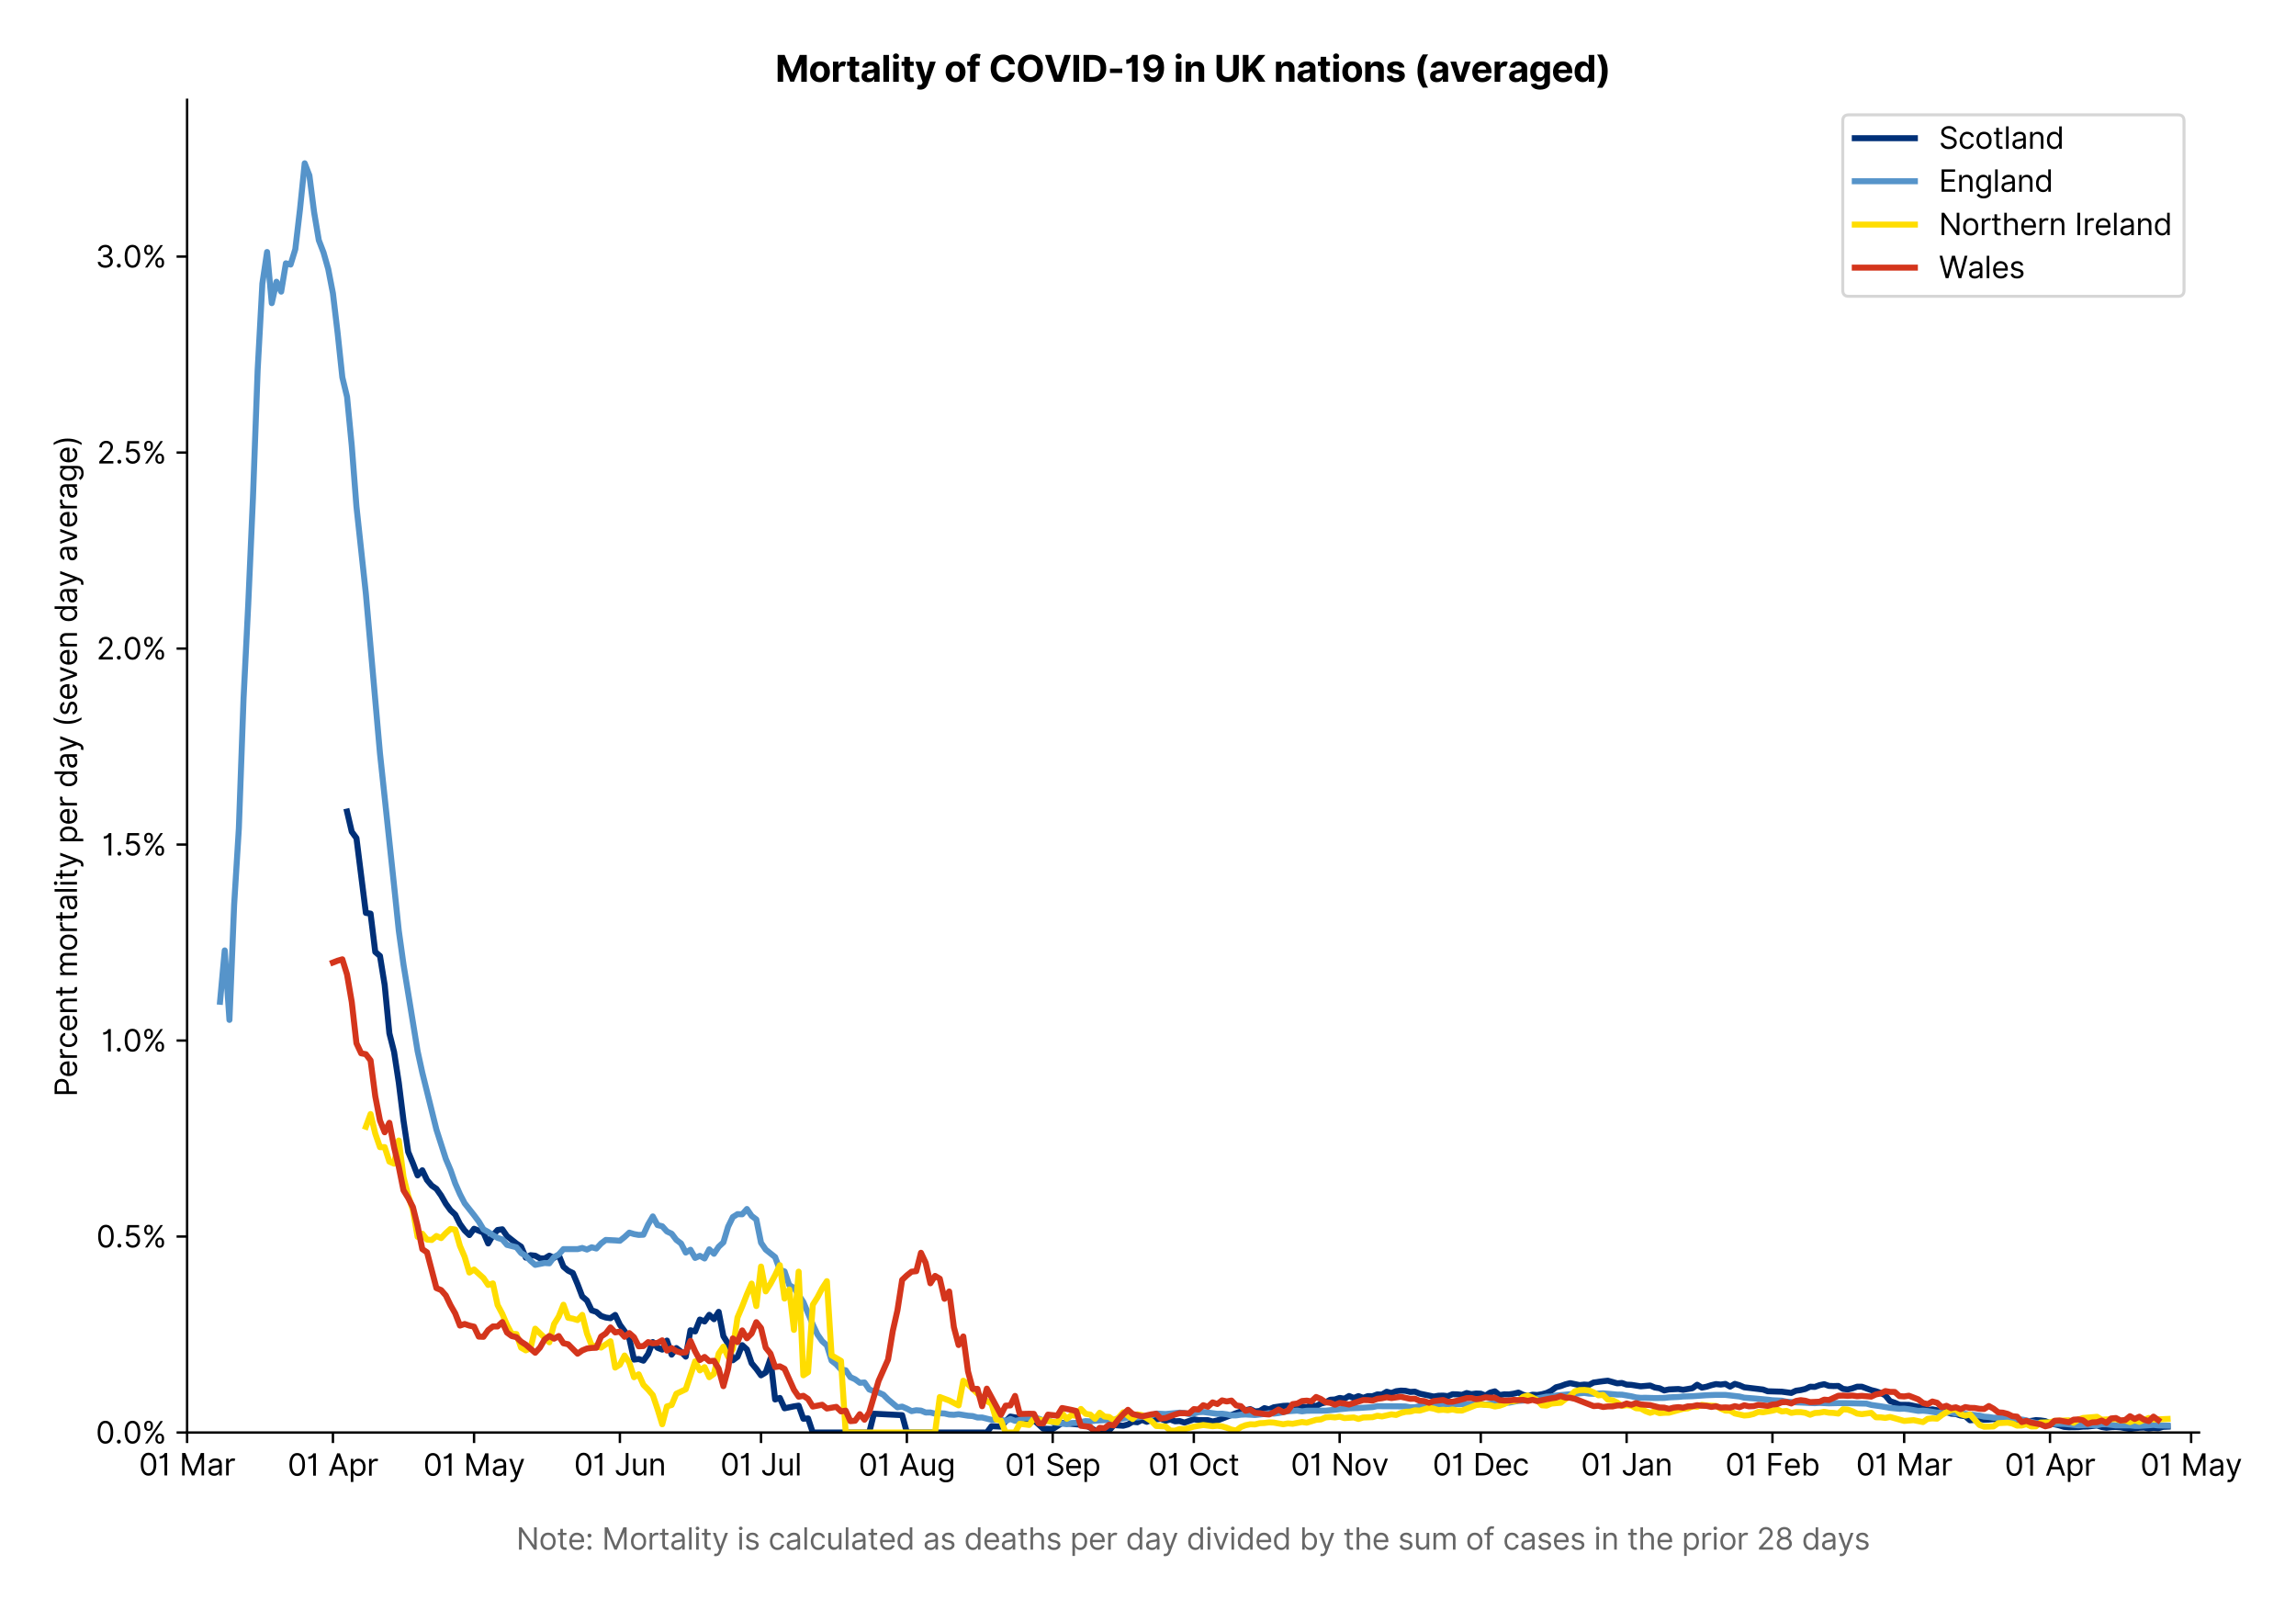 <?xml version="1.0" encoding="utf-8" standalone="no"?>
<!DOCTYPE svg PUBLIC "-//W3C//DTD SVG 1.1//EN"
  "http://www.w3.org/Graphics/SVG/1.1/DTD/svg11.dtd">
<svg version="1.1" viewBox="0 0 764.139 535.849" xmlns="http://www.w3.org/2000/svg" xmlns:xlink="http://www.w3.org/1999/xlink">
 <defs>
  <style type="text/css">*{stroke-linecap:butt;stroke-linejoin:round;}</style>
 </defs>
 <g id="figure_1">
  <g id="patch_1">
   <path d="M 0 535.849 
L 764.139 535.849 
L 764.139 0 
L 0 0 
z
" style="fill:#ffffff;"/>
  </g>
  <g id="axes_1">
   <g id="patch_2">
    <path d="M 62.269 476.745 
L 731.869 476.745 
L 731.869 33.225 
L 62.269 33.225 
z
" style="fill:#ffffff;"/>
   </g>
   <g id="matplotlib.axis_1">
    <g id="xtick_1">
     <g id="line2d_1">
      <defs>
       <path d="M 0 0 
L 0 3.5 
" id="mbce92c99ac" style="stroke:#000000;stroke-width:0.8;"/>
      </defs>
      <g>
       <use style="stroke:#000000;stroke-width:0.8;" x="62.269" xlink:href="#mbce92c99ac" y="476.745"/>
      </g>
     </g>
     <g id="text_1">
      <!-- 01 Mar -->
      <g transform="translate(46.232 491.018)scale(0.1 -0.1)">
       <defs>
        <path d="M 2000 -64 
Q 1230 -64 806 561 
Q 382 1186 382 2327 
Q 382 3459 809 4088 
Q 1236 4718 2000 4718 
Q 2764 4718 3191 4088 
Q 3618 3459 3618 2327 
Q 3618 1186 3194 561 
Q 2771 -64 2000 -64 
z
M 2000 436 
Q 2509 436 2791 927 
Q 3073 1418 3073 2327 
Q 3073 3234 2789 3730 
Q 2505 4227 2000 4227 
Q 1496 4227 1211 3730 
Q 927 3234 927 2327 
Q 927 1418 1210 927 
Q 1493 436 2000 436 
z
" id="Inter-Regular-30" transform="scale(0.016)"/>
        <path d="M 1973 4655 
L 1973 0 
L 1409 0 
L 1409 3836 
L 1373 3836 
Q 1341 3773 1209 3692 
Q 1077 3611 868 3551 
Q 659 3491 391 3491 
L 391 3964 
Q 661 3964 859 4061 
Q 1057 4159 1190 4291 
Q 1323 4423 1392 4529 
Q 1461 4636 1473 4655 
L 1973 4655 
z
" id="Inter-Regular-31" transform="scale(0.016)"/>
        <path id="Inter-Regular-20" transform="scale(0.016)"/>
        <path d="M 564 4655 
L 1236 4655 
L 2818 791 
L 2873 791 
L 4455 4655 
L 5127 4655 
L 5127 0 
L 4600 0 
L 4600 3536 
L 4555 3536 
L 3100 0 
L 2591 0 
L 1136 3536 
L 1091 3536 
L 1091 0 
L 564 0 
L 564 4655 
z
" id="Inter-Regular-4d" transform="scale(0.016)"/>
        <path d="M 1518 -82 
Q 1186 -82 916 44 
Q 646 170 486 410 
Q 327 650 327 991 
Q 327 1291 445 1478 
Q 564 1666 761 1773 
Q 959 1880 1199 1933 
Q 1439 1986 1682 2018 
Q 2000 2059 2199 2080 
Q 2398 2102 2490 2154 
Q 2582 2207 2582 2336 
L 2582 2355 
Q 2582 2691 2399 2877 
Q 2216 3064 1846 3064 
Q 1461 3064 1243 2895 
Q 1025 2727 936 2536 
L 427 2718 
Q 564 3036 792 3214 
Q 1021 3393 1292 3464 
Q 1564 3536 1827 3536 
Q 1996 3536 2215 3496 
Q 2434 3457 2640 3334 
Q 2846 3211 2982 2963 
Q 3118 2716 3118 2300 
L 3118 0 
L 2582 0 
L 2582 473 
L 2555 473 
Q 2500 359 2373 229 
Q 2246 100 2034 9 
Q 1823 -82 1518 -82 
z
M 1600 400 
Q 1918 400 2137 525 
Q 2357 650 2469 847 
Q 2582 1045 2582 1264 
L 2582 1755 
Q 2548 1714 2433 1681 
Q 2318 1648 2169 1624 
Q 2021 1600 1881 1583 
Q 1741 1566 1655 1555 
Q 1446 1527 1265 1467 
Q 1084 1407 974 1287 
Q 864 1168 864 964 
Q 864 684 1072 542 
Q 1280 400 1600 400 
z
" id="Inter-Regular-61" transform="scale(0.016)"/>
        <path d="M 491 0 
L 491 3491 
L 1009 3491 
L 1009 2964 
L 1046 2964 
Q 1139 3223 1389 3384 
Q 1639 3545 1955 3545 
Q 2100 3545 2209 3511 
Q 2318 3477 2400 3418 
L 2218 2964 
Q 2161 2993 2085 3010 
Q 2009 3027 1909 3027 
Q 1527 3027 1277 2794 
Q 1027 2561 1027 2209 
L 1027 0 
L 491 0 
z
" id="Inter-Regular-72" transform="scale(0.016)"/>
       </defs>
       <use xlink:href="#Inter-Regular-30"/>
       <use x="62.5" xlink:href="#Inter-Regular-31"/>
       <use x="106.676" xlink:href="#Inter-Regular-20"/>
       <use x="134.801" xlink:href="#Inter-Regular-4d"/>
       <use x="225.994" xlink:href="#Inter-Regular-61"/>
       <use x="282.386" xlink:href="#Inter-Regular-72"/>
      </g>
     </g>
    </g>
    <g id="xtick_2">
     <g id="line2d_2">
      <g>
       <use style="stroke:#000000;stroke-width:0.8;" x="110.804" xlink:href="#mbce92c99ac" y="476.745"/>
      </g>
     </g>
     <g id="text_2">
      <!-- 01 Apr -->
      <g transform="translate(95.719 491.117)scale(0.1 -0.1)">
       <defs>
        <path d="M 755 0 
L 164 0 
L 1873 4655 
L 2455 4655 
L 4164 0 
L 3573 0 
L 3105 1318 
L 1223 1318 
L 755 0 
z
M 1400 1818 
L 2927 1818 
L 2182 3918 
L 2146 3918 
L 1400 1818 
z
" id="Inter-Regular-41" transform="scale(0.016)"/>
        <path d="M 491 -1309 
L 491 3491 
L 1009 3491 
L 1009 2936 
L 1073 2936 
Q 1132 3027 1237 3169 
Q 1343 3311 1542 3423 
Q 1741 3536 2082 3536 
Q 2523 3536 2859 3315 
Q 3196 3095 3384 2690 
Q 3573 2286 3573 1736 
Q 3573 1182 3384 776 
Q 3196 370 2861 148 
Q 2527 -73 2091 -73 
Q 1755 -73 1552 39 
Q 1350 152 1241 296 
Q 1132 441 1073 536 
L 1027 536 
L 1027 -1309 
L 491 -1309 
z
M 1018 1745 
Q 1018 1152 1276 780 
Q 1534 409 2018 409 
Q 2355 409 2581 587 
Q 2807 766 2921 1069 
Q 3036 1373 3036 1745 
Q 3036 2114 2923 2410 
Q 2811 2707 2585 2881 
Q 2359 3055 2018 3055 
Q 1527 3055 1272 2693 
Q 1018 2332 1018 1745 
z
" id="Inter-Regular-70" transform="scale(0.016)"/>
       </defs>
       <use xlink:href="#Inter-Regular-30"/>
       <use x="62.5" xlink:href="#Inter-Regular-31"/>
       <use x="106.676" xlink:href="#Inter-Regular-20"/>
       <use x="134.801" xlink:href="#Inter-Regular-41"/>
       <use x="202.415" xlink:href="#Inter-Regular-70"/>
       <use x="263.352" xlink:href="#Inter-Regular-72"/>
      </g>
     </g>
    </g>
    <g id="xtick_3">
     <g id="line2d_3">
      <g>
       <use style="stroke:#000000;stroke-width:0.8;" x="157.773" xlink:href="#mbce92c99ac" y="476.745"/>
      </g>
     </g>
     <g id="text_3">
      <!-- 01 May -->
      <g transform="translate(140.87 491.117)scale(0.1 -0.1)">
       <defs>
        <path d="M 818 -1355 
Q 682 -1355 575 -1333 
Q 468 -1311 427 -1291 
L 564 -818 
Q 857 -893 1053 -814 
Q 1250 -736 1391 -345 
L 1509 -18 
L 218 3491 
L 800 3491 
L 1764 709 
L 1800 709 
L 2764 3491 
L 3346 3491 
L 1846 -564 
Q 1550 -1355 818 -1355 
z
" id="Inter-Regular-79" transform="scale(0.016)"/>
       </defs>
       <use xlink:href="#Inter-Regular-30"/>
       <use x="62.5" xlink:href="#Inter-Regular-31"/>
       <use x="106.676" xlink:href="#Inter-Regular-20"/>
       <use x="134.801" xlink:href="#Inter-Regular-4d"/>
       <use x="225.994" xlink:href="#Inter-Regular-61"/>
       <use x="282.386" xlink:href="#Inter-Regular-79"/>
      </g>
     </g>
    </g>
    <g id="xtick_4">
     <g id="line2d_4">
      <g>
       <use style="stroke:#000000;stroke-width:0.8;" x="206.309" xlink:href="#mbce92c99ac" y="476.745"/>
      </g>
     </g>
     <g id="text_4">
      <!-- 01 Jun -->
      <g transform="translate(191.024 491.018)scale(0.1 -0.1)">
       <defs>
        <path d="M 2346 4655 
L 2909 4655 
L 2909 1327 
Q 2909 657 2549 296 
Q 2189 -64 1582 -64 
Q 1200 -64 902 76 
Q 605 216 434 475 
Q 264 734 264 1091 
L 818 1091 
Q 818 795 1034 615 
Q 1250 436 1582 436 
Q 1948 436 2147 664 
Q 2346 893 2346 1327 
L 2346 4655 
z
" id="Inter-Regular-4a" transform="scale(0.016)"/>
        <path d="M 2691 1427 
L 2691 3491 
L 3227 3491 
L 3227 0 
L 2691 0 
L 2691 591 
L 2655 591 
Q 2532 325 2273 140 
Q 2014 -45 1618 -45 
Q 1127 -45 809 280 
Q 491 605 491 1273 
L 491 3491 
L 1027 3491 
L 1027 1309 
Q 1027 927 1242 700 
Q 1457 473 1791 473 
Q 1991 473 2199 575 
Q 2407 677 2549 888 
Q 2691 1100 2691 1427 
z
" id="Inter-Regular-75" transform="scale(0.016)"/>
        <path d="M 1027 2100 
L 1027 0 
L 491 0 
L 491 3491 
L 1009 3491 
L 1009 2945 
L 1055 2945 
Q 1177 3211 1427 3373 
Q 1677 3536 2073 3536 
Q 2602 3536 2928 3211 
Q 3255 2886 3255 2218 
L 3255 0 
L 2718 0 
L 2718 2182 
Q 2718 2593 2504 2824 
Q 2291 3055 1918 3055 
Q 1534 3055 1280 2806 
Q 1027 2557 1027 2100 
z
" id="Inter-Regular-6e" transform="scale(0.016)"/>
       </defs>
       <use xlink:href="#Inter-Regular-30"/>
       <use x="62.5" xlink:href="#Inter-Regular-31"/>
       <use x="106.676" xlink:href="#Inter-Regular-20"/>
       <use x="134.801" xlink:href="#Inter-Regular-4a"/>
       <use x="189.063" xlink:href="#Inter-Regular-75"/>
       <use x="247.159" xlink:href="#Inter-Regular-6e"/>
      </g>
     </g>
    </g>
    <g id="xtick_5">
     <g id="line2d_5">
      <g>
       <use style="stroke:#000000;stroke-width:0.8;" x="253.278" xlink:href="#mbce92c99ac" y="476.745"/>
      </g>
     </g>
     <g id="text_5">
      <!-- 01 Jul -->
      <g transform="translate(239.734 491.018)scale(0.1 -0.1)">
       <defs>
        <path d="M 1027 4655 
L 1027 0 
L 491 0 
L 491 4655 
L 1027 4655 
z
" id="Inter-Regular-6c" transform="scale(0.016)"/>
       </defs>
       <use xlink:href="#Inter-Regular-30"/>
       <use x="62.5" xlink:href="#Inter-Regular-31"/>
       <use x="106.676" xlink:href="#Inter-Regular-20"/>
       <use x="134.801" xlink:href="#Inter-Regular-4a"/>
       <use x="189.063" xlink:href="#Inter-Regular-75"/>
       <use x="247.159" xlink:href="#Inter-Regular-6c"/>
      </g>
     </g>
    </g>
    <g id="xtick_6">
     <g id="line2d_6">
      <g>
       <use style="stroke:#000000;stroke-width:0.8;" x="301.813" xlink:href="#mbce92c99ac" y="476.745"/>
      </g>
     </g>
     <g id="text_6">
      <!-- 01 Aug -->
      <g transform="translate(285.741 491.117)scale(0.1 -0.1)">
       <defs>
        <path d="M 1900 -1382 
Q 1316 -1382 976 -1169 
Q 636 -957 473 -682 
L 900 -382 
Q 973 -477 1084 -601 
Q 1196 -725 1390 -817 
Q 1584 -909 1900 -909 
Q 2323 -909 2598 -704 
Q 2873 -500 2873 -64 
L 2873 645 
L 2827 645 
Q 2768 550 2660 410 
Q 2552 270 2351 162 
Q 2150 55 1809 55 
Q 1386 55 1051 255 
Q 716 455 521 836 
Q 327 1218 327 1764 
Q 327 2300 516 2699 
Q 705 3098 1041 3317 
Q 1377 3536 1818 3536 
Q 2159 3536 2360 3423 
Q 2561 3311 2669 3169 
Q 2777 3027 2836 2936 
L 2891 2936 
L 2891 3491 
L 3409 3491 
L 3409 -100 
Q 3409 -550 3205 -833 
Q 3002 -1116 2660 -1249 
Q 2318 -1382 1900 -1382 
z
M 1882 536 
Q 2366 536 2624 864 
Q 2882 1193 2882 1773 
Q 2882 2339 2627 2697 
Q 2373 3055 1882 3055 
Q 1541 3055 1315 2882 
Q 1089 2709 976 2418 
Q 864 2127 864 1773 
Q 864 1227 1120 881 
Q 1377 536 1882 536 
z
" id="Inter-Regular-67" transform="scale(0.016)"/>
       </defs>
       <use xlink:href="#Inter-Regular-30"/>
       <use x="62.5" xlink:href="#Inter-Regular-31"/>
       <use x="106.676" xlink:href="#Inter-Regular-20"/>
       <use x="134.801" xlink:href="#Inter-Regular-41"/>
       <use x="202.415" xlink:href="#Inter-Regular-75"/>
       <use x="260.511" xlink:href="#Inter-Regular-67"/>
      </g>
     </g>
    </g>
    <g id="xtick_7">
     <g id="line2d_7">
      <g>
       <use style="stroke:#000000;stroke-width:0.8;" x="350.349" xlink:href="#mbce92c99ac" y="476.745"/>
      </g>
     </g>
     <g id="text_7">
      <!-- 01 Sep -->
      <g transform="translate(334.461 491.117)scale(0.1 -0.1)">
       <defs>
        <path d="M 3109 3491 
Q 3068 3836 2777 4027 
Q 2486 4218 2064 4218 
Q 1600 4218 1318 3999 
Q 1036 3780 1036 3445 
Q 1036 3195 1189 3042 
Q 1343 2889 1553 2803 
Q 1764 2718 1936 2673 
L 2409 2545 
Q 2591 2498 2815 2414 
Q 3039 2330 3244 2185 
Q 3450 2041 3584 1816 
Q 3718 1591 3718 1264 
Q 3718 886 3521 581 
Q 3325 277 2949 97 
Q 2573 -82 2036 -82 
Q 1286 -82 845 272 
Q 405 627 364 1200 
L 946 1200 
Q 968 936 1124 764 
Q 1280 593 1519 510 
Q 1759 427 2036 427 
Q 2359 427 2616 533 
Q 2873 639 3023 828 
Q 3173 1018 3173 1273 
Q 3173 1505 3043 1650 
Q 2914 1795 2702 1886 
Q 2491 1977 2246 2045 
L 1673 2209 
Q 1127 2366 809 2657 
Q 491 2948 491 3418 
Q 491 3809 703 4101 
Q 916 4393 1276 4555 
Q 1636 4718 2082 4718 
Q 2532 4718 2882 4558 
Q 3232 4398 3437 4120 
Q 3643 3843 3655 3491 
L 3109 3491 
z
" id="Inter-Regular-53" transform="scale(0.016)"/>
        <path d="M 1955 -73 
Q 1450 -73 1085 151 
Q 721 375 524 778 
Q 327 1182 327 1718 
Q 327 2255 524 2665 
Q 721 3075 1074 3305 
Q 1427 3536 1900 3536 
Q 2173 3536 2439 3445 
Q 2705 3355 2923 3151 
Q 3141 2948 3270 2614 
Q 3400 2280 3400 1791 
L 3400 1564 
L 866 1564 
Q 884 1005 1183 707 
Q 1482 409 1955 409 
Q 2271 409 2498 545 
Q 2725 682 2827 955 
L 3346 809 
Q 3223 414 2854 170 
Q 2486 -73 1955 -73 
z
M 866 2027 
L 2855 2027 
Q 2855 2470 2595 2762 
Q 2336 3055 1900 3055 
Q 1593 3055 1368 2911 
Q 1143 2768 1013 2533 
Q 884 2298 866 2027 
z
" id="Inter-Regular-65" transform="scale(0.016)"/>
       </defs>
       <use xlink:href="#Inter-Regular-30"/>
       <use x="62.5" xlink:href="#Inter-Regular-31"/>
       <use x="106.676" xlink:href="#Inter-Regular-20"/>
       <use x="134.801" xlink:href="#Inter-Regular-53"/>
       <use x="198.58" xlink:href="#Inter-Regular-65"/>
       <use x="256.818" xlink:href="#Inter-Regular-70"/>
      </g>
     </g>
    </g>
    <g id="xtick_8">
     <g id="line2d_8">
      <g>
       <use style="stroke:#000000;stroke-width:0.8;" x="397.318" xlink:href="#mbce92c99ac" y="476.745"/>
      </g>
     </g>
     <g id="text_8">
      <!-- 01 Oct -->
      <g transform="translate(382.162 491.018)scale(0.1 -0.1)">
       <defs>
        <path d="M 4491 2327 
Q 4491 1591 4225 1054 
Q 3959 518 3495 227 
Q 3032 -64 2436 -64 
Q 1841 -64 1377 227 
Q 914 518 648 1054 
Q 382 1591 382 2327 
Q 382 3064 648 3600 
Q 914 4136 1377 4427 
Q 1841 4718 2436 4718 
Q 3032 4718 3495 4427 
Q 3959 4136 4225 3600 
Q 4491 3064 4491 2327 
z
M 3946 2327 
Q 3946 2932 3744 3348 
Q 3543 3764 3201 3977 
Q 2859 4191 2436 4191 
Q 2014 4191 1672 3977 
Q 1330 3764 1128 3348 
Q 927 2932 927 2327 
Q 927 1723 1128 1307 
Q 1330 891 1672 677 
Q 2014 464 2436 464 
Q 2859 464 3201 677 
Q 3543 891 3744 1307 
Q 3946 1723 3946 2327 
z
" id="Inter-Regular-4f" transform="scale(0.016)"/>
        <path d="M 1909 -73 
Q 1418 -73 1063 159 
Q 709 391 518 798 
Q 327 1205 327 1727 
Q 327 2259 524 2667 
Q 721 3075 1074 3305 
Q 1427 3536 1900 3536 
Q 2268 3536 2563 3400 
Q 2859 3264 3047 3018 
Q 3236 2773 3282 2445 
L 2746 2445 
Q 2684 2684 2474 2869 
Q 2264 3055 1909 3055 
Q 1439 3055 1151 2697 
Q 864 2339 864 1745 
Q 864 1139 1148 774 
Q 1432 409 1909 409 
Q 2223 409 2447 570 
Q 2671 732 2746 1018 
L 3282 1018 
Q 3236 709 3058 462 
Q 2880 216 2588 71 
Q 2296 -73 1909 -73 
z
" id="Inter-Regular-63" transform="scale(0.016)"/>
        <path d="M 2009 3491 
L 2009 3036 
L 1264 3036 
L 1264 1000 
Q 1264 773 1331 660 
Q 1398 548 1503 510 
Q 1609 473 1727 473 
Q 1816 473 1873 483 
Q 1930 493 1964 500 
L 2073 18 
Q 2018 -2 1920 -23 
Q 1823 -45 1673 -45 
Q 1446 -45 1228 52 
Q 1011 150 869 350 
Q 727 550 727 855 
L 727 3036 
L 200 3036 
L 200 3491 
L 727 3491 
L 727 4327 
L 1264 4327 
L 1264 3491 
L 2009 3491 
z
" id="Inter-Regular-74" transform="scale(0.016)"/>
       </defs>
       <use xlink:href="#Inter-Regular-30"/>
       <use x="62.5" xlink:href="#Inter-Regular-31"/>
       <use x="106.676" xlink:href="#Inter-Regular-20"/>
       <use x="134.801" xlink:href="#Inter-Regular-4f"/>
       <use x="210.938" xlink:href="#Inter-Regular-63"/>
       <use x="266.761" xlink:href="#Inter-Regular-74"/>
      </g>
     </g>
    </g>
    <g id="xtick_9">
     <g id="line2d_9">
      <g>
       <use style="stroke:#000000;stroke-width:0.8;" x="445.853" xlink:href="#mbce92c99ac" y="476.745"/>
      </g>
     </g>
     <g id="text_9">
      <!-- 01 Nov -->
      <g transform="translate(429.582 491.018)scale(0.1 -0.1)">
       <defs>
        <path d="M 4255 4655 
L 4255 0 
L 3709 0 
L 1173 3655 
L 1127 3655 
L 1127 0 
L 564 0 
L 564 4655 
L 1109 4655 
L 3655 991 
L 3700 991 
L 3700 4655 
L 4255 4655 
z
" id="Inter-Regular-4e" transform="scale(0.016)"/>
        <path d="M 1909 -73 
Q 1436 -73 1080 152 
Q 725 377 526 781 
Q 327 1186 327 1727 
Q 327 2273 526 2679 
Q 725 3086 1080 3311 
Q 1436 3536 1909 3536 
Q 2382 3536 2737 3311 
Q 3093 3086 3292 2679 
Q 3491 2273 3491 1727 
Q 3491 1186 3292 781 
Q 3093 377 2737 152 
Q 2382 -73 1909 -73 
z
M 1909 409 
Q 2268 409 2500 593 
Q 2732 777 2843 1077 
Q 2955 1377 2955 1727 
Q 2955 2077 2843 2379 
Q 2732 2682 2500 2868 
Q 2268 3055 1909 3055 
Q 1550 3055 1318 2868 
Q 1086 2682 975 2379 
Q 864 2077 864 1727 
Q 864 1377 975 1077 
Q 1086 777 1318 593 
Q 1550 409 1909 409 
z
" id="Inter-Regular-6f" transform="scale(0.016)"/>
        <path d="M 3346 3491 
L 2055 0 
L 1509 0 
L 218 3491 
L 800 3491 
L 1764 709 
L 1800 709 
L 2764 3491 
L 3346 3491 
z
" id="Inter-Regular-76" transform="scale(0.016)"/>
       </defs>
       <use xlink:href="#Inter-Regular-30"/>
       <use x="62.5" xlink:href="#Inter-Regular-31"/>
       <use x="106.676" xlink:href="#Inter-Regular-20"/>
       <use x="134.801" xlink:href="#Inter-Regular-4e"/>
       <use x="210.085" xlink:href="#Inter-Regular-6f"/>
       <use x="269.744" xlink:href="#Inter-Regular-76"/>
      </g>
     </g>
    </g>
    <g id="xtick_10">
     <g id="line2d_10">
      <g>
       <use style="stroke:#000000;stroke-width:0.8;" x="492.823" xlink:href="#mbce92c99ac" y="476.745"/>
      </g>
     </g>
     <g id="text_10">
      <!-- 01 Dec -->
      <g transform="translate(476.786 491.018)scale(0.1 -0.1)">
       <defs>
        <path d="M 2000 0 
L 564 0 
L 564 4655 
L 2064 4655 
Q 2741 4655 3223 4376 
Q 3705 4098 3961 3578 
Q 4218 3059 4218 2336 
Q 4218 1609 3959 1085 
Q 3700 561 3204 280 
Q 2709 0 2000 0 
z
M 1127 500 
L 1964 500 
Q 2830 500 3251 992 
Q 3673 1484 3673 2336 
Q 3673 3182 3259 3668 
Q 2846 4155 2027 4155 
L 1127 4155 
L 1127 500 
z
" id="Inter-Regular-44" transform="scale(0.016)"/>
       </defs>
       <use xlink:href="#Inter-Regular-30"/>
       <use x="62.5" xlink:href="#Inter-Regular-31"/>
       <use x="106.676" xlink:href="#Inter-Regular-20"/>
       <use x="134.801" xlink:href="#Inter-Regular-44"/>
       <use x="206.676" xlink:href="#Inter-Regular-65"/>
       <use x="264.915" xlink:href="#Inter-Regular-63"/>
      </g>
     </g>
    </g>
    <g id="xtick_11">
     <g id="line2d_11">
      <g>
       <use style="stroke:#000000;stroke-width:0.8;" x="541.358" xlink:href="#mbce92c99ac" y="476.745"/>
      </g>
     </g>
     <g id="text_11">
      <!-- 01 Jan -->
      <g transform="translate(526.159 491.018)scale(0.1 -0.1)">
       <use xlink:href="#Inter-Regular-30"/>
       <use x="62.5" xlink:href="#Inter-Regular-31"/>
       <use x="106.676" xlink:href="#Inter-Regular-20"/>
       <use x="134.801" xlink:href="#Inter-Regular-4a"/>
       <use x="189.063" xlink:href="#Inter-Regular-61"/>
       <use x="245.455" xlink:href="#Inter-Regular-6e"/>
      </g>
     </g>
    </g>
    <g id="xtick_12">
     <g id="line2d_12">
      <g>
       <use style="stroke:#000000;stroke-width:0.8;" x="589.893" xlink:href="#mbce92c99ac" y="476.745"/>
      </g>
     </g>
     <g id="text_12">
      <!-- 01 Feb -->
      <g transform="translate(574.204 491.018)scale(0.1 -0.1)">
       <defs>
        <path d="M 564 0 
L 564 4655 
L 3355 4655 
L 3355 4155 
L 1127 4155 
L 1127 2582 
L 3146 2582 
L 3146 2082 
L 1127 2082 
L 1127 0 
L 564 0 
z
" id="Inter-Regular-46" transform="scale(0.016)"/>
        <path d="M 564 0 
L 564 4655 
L 1100 4655 
L 1100 2936 
L 1146 2936 
Q 1205 3027 1310 3169 
Q 1416 3311 1615 3423 
Q 1814 3536 2155 3536 
Q 2596 3536 2932 3315 
Q 3268 3095 3457 2690 
Q 3646 2286 3646 1736 
Q 3646 1182 3457 776 
Q 3268 370 2934 148 
Q 2600 -73 2164 -73 
Q 1827 -73 1625 39 
Q 1423 152 1314 296 
Q 1205 441 1146 536 
L 1082 536 
L 1082 0 
L 564 0 
z
M 1091 1745 
Q 1091 1152 1349 780 
Q 1607 409 2091 409 
Q 2427 409 2653 587 
Q 2880 766 2994 1069 
Q 3109 1373 3109 1745 
Q 3109 2114 2996 2410 
Q 2884 2707 2658 2881 
Q 2432 3055 2091 3055 
Q 1600 3055 1345 2693 
Q 1091 2332 1091 1745 
z
" id="Inter-Regular-62" transform="scale(0.016)"/>
       </defs>
       <use xlink:href="#Inter-Regular-30"/>
       <use x="62.5" xlink:href="#Inter-Regular-31"/>
       <use x="106.676" xlink:href="#Inter-Regular-20"/>
       <use x="134.801" xlink:href="#Inter-Regular-46"/>
       <use x="193.466" xlink:href="#Inter-Regular-65"/>
       <use x="251.705" xlink:href="#Inter-Regular-62"/>
      </g>
     </g>
    </g>
    <g id="xtick_13">
     <g id="line2d_13">
      <g>
       <use style="stroke:#000000;stroke-width:0.8;" x="633.731" xlink:href="#mbce92c99ac" y="476.745"/>
      </g>
     </g>
     <g id="text_13">
      <!-- 01 Mar -->
      <g transform="translate(617.695 491.018)scale(0.1 -0.1)">
       <use xlink:href="#Inter-Regular-30"/>
       <use x="62.5" xlink:href="#Inter-Regular-31"/>
       <use x="106.676" xlink:href="#Inter-Regular-20"/>
       <use x="134.801" xlink:href="#Inter-Regular-4d"/>
       <use x="225.994" xlink:href="#Inter-Regular-61"/>
       <use x="282.386" xlink:href="#Inter-Regular-72"/>
      </g>
     </g>
    </g>
    <g id="xtick_14">
     <g id="line2d_14">
      <g>
       <use style="stroke:#000000;stroke-width:0.8;" x="682.267" xlink:href="#mbce92c99ac" y="476.745"/>
      </g>
     </g>
     <g id="text_14">
      <!-- 01 Apr -->
      <g transform="translate(667.181 491.117)scale(0.1 -0.1)">
       <use xlink:href="#Inter-Regular-30"/>
       <use x="62.5" xlink:href="#Inter-Regular-31"/>
       <use x="106.676" xlink:href="#Inter-Regular-20"/>
       <use x="134.801" xlink:href="#Inter-Regular-41"/>
       <use x="202.415" xlink:href="#Inter-Regular-70"/>
       <use x="263.352" xlink:href="#Inter-Regular-72"/>
      </g>
     </g>
    </g>
    <g id="xtick_15">
     <g id="line2d_15">
      <g>
       <use style="stroke:#000000;stroke-width:0.8;" x="729.236" xlink:href="#mbce92c99ac" y="476.745"/>
      </g>
     </g>
     <g id="text_15">
      <!-- 01 May -->
      <g transform="translate(712.333 491.117)scale(0.1 -0.1)">
       <use xlink:href="#Inter-Regular-30"/>
       <use x="62.5" xlink:href="#Inter-Regular-31"/>
       <use x="106.676" xlink:href="#Inter-Regular-20"/>
       <use x="134.801" xlink:href="#Inter-Regular-4d"/>
       <use x="225.994" xlink:href="#Inter-Regular-61"/>
       <use x="282.386" xlink:href="#Inter-Regular-79"/>
      </g>
     </g>
    </g>
    <g id="text_16">
     <!--  -->
     <g style="fill:#666666;" transform="translate(397.069 504.55)scale(0.1 -0.1)"/>
     <!-- Note: Mortality is calculated as deaths per day divided by the sum of cases in the prior 28 days -->
     <g style="fill:#666666;" transform="translate(171.823 515.732)scale(0.1 -0.1)">
      <defs>
       <path d="M 882 -36 
Q 714 -36 593 84 
Q 473 205 473 373 
Q 473 541 593 661 
Q 714 782 882 782 
Q 1050 782 1170 661 
Q 1291 541 1291 373 
Q 1291 205 1170 84 
Q 1050 -36 882 -36 
z
M 882 2524 
Q 714 2524 593 2644 
Q 473 2765 473 2933 
Q 473 3101 593 3221 
Q 714 3342 882 3342 
Q 1050 3342 1170 3221 
Q 1291 3101 1291 2933 
Q 1291 2765 1170 2644 
Q 1050 2524 882 2524 
z
" id="Inter-Regular-3a" transform="scale(0.016)"/>
       <path d="M 491 0 
L 491 3491 
L 1027 3491 
L 1027 0 
L 491 0 
z
M 764 4073 
Q 607 4073 494 4179 
Q 382 4286 382 4436 
Q 382 4586 494 4693 
Q 607 4800 764 4800 
Q 921 4800 1033 4693 
Q 1146 4586 1146 4436 
Q 1146 4286 1033 4179 
Q 921 4073 764 4073 
z
" id="Inter-Regular-69" transform="scale(0.016)"/>
       <path d="M 2964 2709 
L 2482 2573 
Q 2411 2755 2245 2914 
Q 2080 3073 1727 3073 
Q 1407 3073 1194 2926 
Q 982 2780 982 2555 
Q 982 2355 1127 2239 
Q 1273 2123 1582 2045 
L 2100 1918 
Q 3027 1691 3027 973 
Q 3027 673 2855 436 
Q 2684 200 2377 63 
Q 2071 -73 1664 -73 
Q 1130 -73 780 159 
Q 430 391 336 836 
L 846 964 
Q 989 400 1655 400 
Q 2030 400 2251 560 
Q 2473 720 2473 945 
Q 2473 1316 1955 1436 
L 1373 1573 
Q 893 1686 669 1926 
Q 446 2166 446 2527 
Q 446 2823 613 3050 
Q 780 3277 1069 3406 
Q 1359 3536 1727 3536 
Q 2246 3536 2542 3309 
Q 2839 3082 2964 2709 
z
" id="Inter-Regular-73" transform="scale(0.016)"/>
       <path d="M 1809 -73 
Q 1373 -73 1039 148 
Q 705 370 516 776 
Q 327 1182 327 1736 
Q 327 2286 516 2690 
Q 705 3095 1041 3315 
Q 1377 3536 1818 3536 
Q 2159 3536 2358 3423 
Q 2557 3311 2662 3169 
Q 2768 3027 2827 2936 
L 2873 2936 
L 2873 4655 
L 3409 4655 
L 3409 0 
L 2891 0 
L 2891 536 
L 2827 536 
Q 2768 441 2659 296 
Q 2550 152 2348 39 
Q 2146 -73 1809 -73 
z
M 1882 409 
Q 2366 409 2624 780 
Q 2882 1152 2882 1745 
Q 2882 2332 2627 2693 
Q 2373 3055 1882 3055 
Q 1541 3055 1315 2881 
Q 1089 2707 976 2410 
Q 864 2114 864 1745 
Q 864 1373 978 1069 
Q 1093 766 1319 587 
Q 1546 409 1882 409 
z
" id="Inter-Regular-64" transform="scale(0.016)"/>
       <path d="M 1027 2100 
L 1027 0 
L 491 0 
L 491 4655 
L 1027 4655 
L 1027 2945 
L 1073 2945 
Q 1196 3216 1442 3376 
Q 1689 3536 2100 3536 
Q 2636 3536 2963 3213 
Q 3291 2891 3291 2218 
L 3291 0 
L 2755 0 
L 2755 2182 
Q 2755 2598 2540 2826 
Q 2325 3055 1946 3055 
Q 1548 3055 1287 2806 
Q 1027 2557 1027 2100 
z
" id="Inter-Regular-68" transform="scale(0.016)"/>
       <path d="M 491 0 
L 491 3491 
L 1009 3491 
L 1009 2945 
L 1055 2945 
Q 1164 3225 1407 3380 
Q 1650 3536 1991 3536 
Q 2336 3536 2567 3380 
Q 2798 3225 2927 2945 
L 2964 2945 
Q 3098 3216 3366 3376 
Q 3634 3536 4009 3536 
Q 4477 3536 4775 3244 
Q 5073 2952 5073 2336 
L 5073 0 
L 4536 0 
L 4536 2336 
Q 4536 2723 4325 2889 
Q 4114 3055 3827 3055 
Q 3459 3055 3257 2833 
Q 3055 2611 3055 2273 
L 3055 0 
L 2509 0 
L 2509 2391 
Q 2509 2689 2316 2872 
Q 2123 3055 1818 3055 
Q 1609 3055 1428 2943 
Q 1248 2832 1137 2635 
Q 1027 2439 1027 2182 
L 1027 0 
L 491 0 
z
" id="Inter-Regular-6d" transform="scale(0.016)"/>
       <path d="M 2046 3491 
L 2046 3036 
L 1264 3036 
L 1264 0 
L 727 0 
L 727 3036 
L 164 3036 
L 164 3491 
L 727 3491 
L 727 3973 
Q 727 4273 868 4473 
Q 1009 4673 1234 4773 
Q 1459 4873 1709 4873 
Q 1907 4873 2032 4841 
Q 2157 4809 2218 4782 
L 2064 4318 
Q 2023 4332 1951 4352 
Q 1880 4373 1764 4373 
Q 1498 4373 1381 4239 
Q 1264 4105 1264 3845 
L 1264 3491 
L 2046 3491 
z
" id="Inter-Regular-66" transform="scale(0.016)"/>
       <path d="M 482 0 
L 482 409 
L 2018 2091 
Q 2289 2386 2464 2605 
Q 2639 2825 2724 3019 
Q 2809 3214 2809 3427 
Q 2809 3795 2553 4011 
Q 2298 4227 1918 4227 
Q 1514 4227 1275 3985 
Q 1036 3743 1036 3345 
L 500 3345 
Q 500 3755 688 4064 
Q 877 4373 1203 4545 
Q 1530 4718 1936 4718 
Q 2346 4718 2661 4545 
Q 2977 4373 3156 4079 
Q 3336 3786 3336 3427 
Q 3336 3170 3244 2926 
Q 3152 2682 2926 2383 
Q 2700 2084 2300 1655 
L 1255 536 
L 1255 500 
L 3418 500 
L 3418 0 
L 482 0 
z
" id="Inter-Regular-32" transform="scale(0.016)"/>
       <path d="M 1973 -64 
Q 1505 -64 1147 103 
Q 789 270 589 564 
Q 389 859 391 1236 
Q 389 1532 507 1783 
Q 625 2034 830 2203 
Q 1036 2373 1291 2418 
L 1291 2445 
Q 957 2532 759 2821 
Q 561 3111 564 3482 
Q 561 3836 743 4115 
Q 925 4395 1244 4556 
Q 1564 4718 1973 4718 
Q 2377 4718 2695 4556 
Q 3014 4395 3197 4115 
Q 3380 3836 3382 3482 
Q 3380 3111 3181 2821 
Q 2982 2532 2655 2445 
L 2655 2418 
Q 2907 2373 3109 2203 
Q 3311 2034 3431 1783 
Q 3552 1532 3555 1236 
Q 3552 859 3351 564 
Q 3150 270 2794 103 
Q 2439 -64 1973 -64 
z
M 1973 436 
Q 2446 436 2722 662 
Q 2998 889 3000 1264 
Q 2998 1527 2864 1729 
Q 2730 1932 2499 2048 
Q 2268 2164 1973 2164 
Q 1675 2164 1442 2048 
Q 1209 1932 1076 1729 
Q 943 1527 946 1264 
Q 943 889 1218 662 
Q 1493 436 1973 436 
z
M 1973 2645 
Q 2348 2645 2591 2864 
Q 2834 3084 2836 3445 
Q 2834 3800 2596 4013 
Q 2359 4227 1973 4227 
Q 1582 4227 1344 4013 
Q 1107 3800 1109 3445 
Q 1107 3084 1349 2864 
Q 1591 2645 1973 2645 
z
" id="Inter-Regular-38" transform="scale(0.016)"/>
      </defs>
      <use xlink:href="#Inter-Regular-4e"/>
      <use x="75.284" xlink:href="#Inter-Regular-6f"/>
      <use x="134.943" xlink:href="#Inter-Regular-74"/>
      <use x="171.307" xlink:href="#Inter-Regular-65"/>
      <use x="229.546" xlink:href="#Inter-Regular-3a"/>
      <use x="257.102" xlink:href="#Inter-Regular-20"/>
      <use x="285.227" xlink:href="#Inter-Regular-4d"/>
      <use x="376.421" xlink:href="#Inter-Regular-6f"/>
      <use x="436.08" xlink:href="#Inter-Regular-72"/>
      <use x="474.432" xlink:href="#Inter-Regular-74"/>
      <use x="510.796" xlink:href="#Inter-Regular-61"/>
      <use x="567.188" xlink:href="#Inter-Regular-6c"/>
      <use x="590.909" xlink:href="#Inter-Regular-69"/>
      <use x="614.631" xlink:href="#Inter-Regular-74"/>
      <use x="650.994" xlink:href="#Inter-Regular-79"/>
      <use x="706.676" xlink:href="#Inter-Regular-20"/>
      <use x="734.801" xlink:href="#Inter-Regular-69"/>
      <use x="758.523" xlink:href="#Inter-Regular-73"/>
      <use x="810.796" xlink:href="#Inter-Regular-20"/>
      <use x="838.921" xlink:href="#Inter-Regular-63"/>
      <use x="894.744" xlink:href="#Inter-Regular-61"/>
      <use x="951.137" xlink:href="#Inter-Regular-6c"/>
      <use x="974.858" xlink:href="#Inter-Regular-63"/>
      <use x="1030.682" xlink:href="#Inter-Regular-75"/>
      <use x="1088.779" xlink:href="#Inter-Regular-6c"/>
      <use x="1112.5" xlink:href="#Inter-Regular-61"/>
      <use x="1168.892" xlink:href="#Inter-Regular-74"/>
      <use x="1205.256" xlink:href="#Inter-Regular-65"/>
      <use x="1263.495" xlink:href="#Inter-Regular-64"/>
      <use x="1325.568" xlink:href="#Inter-Regular-20"/>
      <use x="1353.693" xlink:href="#Inter-Regular-61"/>
      <use x="1410.085" xlink:href="#Inter-Regular-73"/>
      <use x="1462.358" xlink:href="#Inter-Regular-20"/>
      <use x="1490.483" xlink:href="#Inter-Regular-64"/>
      <use x="1552.557" xlink:href="#Inter-Regular-65"/>
      <use x="1610.796" xlink:href="#Inter-Regular-61"/>
      <use x="1667.188" xlink:href="#Inter-Regular-74"/>
      <use x="1703.551" xlink:href="#Inter-Regular-68"/>
      <use x="1762.642" xlink:href="#Inter-Regular-73"/>
      <use x="1814.915" xlink:href="#Inter-Regular-20"/>
      <use x="1843.04" xlink:href="#Inter-Regular-70"/>
      <use x="1903.978" xlink:href="#Inter-Regular-65"/>
      <use x="1962.216" xlink:href="#Inter-Regular-72"/>
      <use x="2000.569" xlink:href="#Inter-Regular-20"/>
      <use x="2028.694" xlink:href="#Inter-Regular-64"/>
      <use x="2090.767" xlink:href="#Inter-Regular-61"/>
      <use x="2147.159" xlink:href="#Inter-Regular-79"/>
      <use x="2202.841" xlink:href="#Inter-Regular-20"/>
      <use x="2230.966" xlink:href="#Inter-Regular-64"/>
      <use x="2293.04" xlink:href="#Inter-Regular-69"/>
      <use x="2316.762" xlink:href="#Inter-Regular-76"/>
      <use x="2372.444" xlink:href="#Inter-Regular-69"/>
      <use x="2396.165" xlink:href="#Inter-Regular-64"/>
      <use x="2458.239" xlink:href="#Inter-Regular-65"/>
      <use x="2516.478" xlink:href="#Inter-Regular-64"/>
      <use x="2578.552" xlink:href="#Inter-Regular-20"/>
      <use x="2606.677" xlink:href="#Inter-Regular-62"/>
      <use x="2668.75" xlink:href="#Inter-Regular-79"/>
      <use x="2724.432" xlink:href="#Inter-Regular-20"/>
      <use x="2752.557" xlink:href="#Inter-Regular-74"/>
      <use x="2788.921" xlink:href="#Inter-Regular-68"/>
      <use x="2848.012" xlink:href="#Inter-Regular-65"/>
      <use x="2906.251" xlink:href="#Inter-Regular-20"/>
      <use x="2934.376" xlink:href="#Inter-Regular-73"/>
      <use x="2986.648" xlink:href="#Inter-Regular-75"/>
      <use x="3044.745" xlink:href="#Inter-Regular-6d"/>
      <use x="3131.677" xlink:href="#Inter-Regular-20"/>
      <use x="3159.802" xlink:href="#Inter-Regular-6f"/>
      <use x="3219.461" xlink:href="#Inter-Regular-66"/>
      <use x="3255.54" xlink:href="#Inter-Regular-20"/>
      <use x="3283.665" xlink:href="#Inter-Regular-63"/>
      <use x="3339.489" xlink:href="#Inter-Regular-61"/>
      <use x="3395.881" xlink:href="#Inter-Regular-73"/>
      <use x="3448.154" xlink:href="#Inter-Regular-65"/>
      <use x="3506.393" xlink:href="#Inter-Regular-73"/>
      <use x="3558.665" xlink:href="#Inter-Regular-20"/>
      <use x="3586.79" xlink:href="#Inter-Regular-69"/>
      <use x="3610.512" xlink:href="#Inter-Regular-6e"/>
      <use x="3669.035" xlink:href="#Inter-Regular-20"/>
      <use x="3697.16" xlink:href="#Inter-Regular-74"/>
      <use x="3733.523" xlink:href="#Inter-Regular-68"/>
      <use x="3792.614" xlink:href="#Inter-Regular-65"/>
      <use x="3850.853" xlink:href="#Inter-Regular-20"/>
      <use x="3878.978" xlink:href="#Inter-Regular-70"/>
      <use x="3939.915" xlink:href="#Inter-Regular-72"/>
      <use x="3978.268" xlink:href="#Inter-Regular-69"/>
      <use x="4001.989" xlink:href="#Inter-Regular-6f"/>
      <use x="4061.648" xlink:href="#Inter-Regular-72"/>
      <use x="4100.001" xlink:href="#Inter-Regular-20"/>
      <use x="4128.126" xlink:href="#Inter-Regular-32"/>
      <use x="4188.637" xlink:href="#Inter-Regular-38"/>
      <use x="4250.285" xlink:href="#Inter-Regular-20"/>
      <use x="4278.41" xlink:href="#Inter-Regular-64"/>
      <use x="4340.484" xlink:href="#Inter-Regular-61"/>
      <use x="4396.876" xlink:href="#Inter-Regular-79"/>
      <use x="4452.558" xlink:href="#Inter-Regular-73"/>
     </g>
    </g>
   </g>
   <g id="matplotlib.axis_2">
    <g id="ytick_1">
     <g id="line2d_16">
      <defs>
       <path d="M 0 0 
L -3.5 0 
" id="m1785920054" style="stroke:#000000;stroke-width:0.8;"/>
      </defs>
      <g>
       <use style="stroke:#000000;stroke-width:0.8;" x="62.269" xlink:href="#m1785920054" y="476.745"/>
      </g>
     </g>
     <g id="text_17">
      <!-- 0.0% -->
      <g transform="translate(31.887 480.382)scale(0.1 -0.1)">
       <defs>
        <path d="M 882 -36 
Q 714 -36 593 84 
Q 473 205 473 373 
Q 473 541 593 661 
Q 714 782 882 782 
Q 1050 782 1170 661 
Q 1291 541 1291 373 
Q 1291 205 1170 84 
Q 1050 -36 882 -36 
z
" id="Inter-Regular-2e" transform="scale(0.016)"/>
        <path d="M 2855 873 
L 2855 1118 
Q 2855 1373 2960 1585 
Q 3066 1798 3269 1926 
Q 3473 2055 3764 2055 
Q 4059 2055 4259 1926 
Q 4459 1798 4561 1585 
Q 4664 1373 4664 1118 
L 4664 873 
Q 4664 618 4560 405 
Q 4457 193 4256 64 
Q 4055 -64 3764 -64 
Q 3468 -64 3266 64 
Q 3064 193 2959 405 
Q 2855 618 2855 873 
z
M 536 3536 
L 536 3782 
Q 536 4036 642 4248 
Q 748 4461 951 4589 
Q 1155 4718 1446 4718 
Q 1741 4718 1941 4589 
Q 2141 4461 2243 4248 
Q 2346 4036 2346 3782 
L 2346 3536 
Q 2346 3282 2242 3069 
Q 2139 2857 1937 2728 
Q 1736 2600 1446 2600 
Q 1150 2600 948 2728 
Q 746 2857 641 3069 
Q 536 3282 536 3536 
z
M 709 0 
L 3909 4655 
L 4427 4655 
L 1227 0 
L 709 0 
z
M 3318 1118 
L 3318 873 
Q 3318 661 3418 494 
Q 3518 327 3764 327 
Q 4002 327 4101 494 
Q 4200 661 4200 873 
L 4200 1118 
Q 4200 1330 4104 1497 
Q 4009 1664 3764 1664 
Q 3525 1664 3421 1497 
Q 3318 1330 3318 1118 
z
M 1000 3782 
L 1000 3536 
Q 1000 3325 1100 3158 
Q 1200 2991 1446 2991 
Q 1684 2991 1783 3158 
Q 1882 3325 1882 3536 
L 1882 3782 
Q 1882 3993 1786 4160 
Q 1691 4327 1446 4327 
Q 1207 4327 1103 4160 
Q 1000 3993 1000 3782 
z
" id="Inter-Regular-25" transform="scale(0.016)"/>
       </defs>
       <use xlink:href="#Inter-Regular-30"/>
       <use x="62.5" xlink:href="#Inter-Regular-2e"/>
       <use x="90.057" xlink:href="#Inter-Regular-30"/>
       <use x="152.557" xlink:href="#Inter-Regular-25"/>
      </g>
     </g>
    </g>
    <g id="ytick_2">
     <g id="line2d_17">
      <g>
       <use style="stroke:#000000;stroke-width:0.8;" x="62.269" xlink:href="#m1785920054" y="411.518"/>
      </g>
     </g>
     <g id="text_18">
      <!-- 0.5% -->
      <g transform="translate(32.058 415.155)scale(0.1 -0.1)">
       <defs>
        <path d="M 1936 -64 
Q 1536 -64 1216 95 
Q 896 255 702 532 
Q 509 809 491 1164 
L 1036 1164 
Q 1068 848 1324 642 
Q 1580 436 1936 436 
Q 2223 436 2447 570 
Q 2671 705 2799 940 
Q 2927 1175 2927 1473 
Q 2927 1777 2794 2017 
Q 2661 2257 2429 2395 
Q 2198 2534 1900 2536 
Q 1686 2539 1461 2472 
Q 1236 2405 1091 2300 
L 564 2364 
L 846 4655 
L 3264 4655 
L 3264 4155 
L 1318 4155 
L 1155 2782 
L 1182 2782 
Q 1325 2895 1541 2970 
Q 1757 3045 1991 3045 
Q 2418 3045 2753 2842 
Q 3089 2639 3281 2286 
Q 3473 1934 3473 1482 
Q 3473 1036 3274 687 
Q 3075 339 2727 137 
Q 2380 -64 1936 -64 
z
" id="Inter-Regular-35" transform="scale(0.016)"/>
       </defs>
       <use xlink:href="#Inter-Regular-30"/>
       <use x="62.5" xlink:href="#Inter-Regular-2e"/>
       <use x="90.057" xlink:href="#Inter-Regular-35"/>
       <use x="150.852" xlink:href="#Inter-Regular-25"/>
      </g>
     </g>
    </g>
    <g id="ytick_3">
     <g id="line2d_18">
      <g>
       <use style="stroke:#000000;stroke-width:0.8;" x="62.269" xlink:href="#m1785920054" y="346.291"/>
      </g>
     </g>
     <g id="text_19">
      <!-- 1.0% -->
      <g transform="translate(33.72 349.928)scale(0.1 -0.1)">
       <use xlink:href="#Inter-Regular-31"/>
       <use x="44.176" xlink:href="#Inter-Regular-2e"/>
       <use x="71.733" xlink:href="#Inter-Regular-30"/>
       <use x="134.233" xlink:href="#Inter-Regular-25"/>
      </g>
     </g>
    </g>
    <g id="ytick_4">
     <g id="line2d_19">
      <g>
       <use style="stroke:#000000;stroke-width:0.8;" x="62.269" xlink:href="#m1785920054" y="281.065"/>
      </g>
     </g>
     <g id="text_20">
      <!-- 1.5% -->
      <g transform="translate(33.891 284.701)scale(0.1 -0.1)">
       <use xlink:href="#Inter-Regular-31"/>
       <use x="44.176" xlink:href="#Inter-Regular-2e"/>
       <use x="71.733" xlink:href="#Inter-Regular-35"/>
       <use x="132.528" xlink:href="#Inter-Regular-25"/>
      </g>
     </g>
    </g>
    <g id="ytick_5">
     <g id="line2d_20">
      <g>
       <use style="stroke:#000000;stroke-width:0.8;" x="62.269" xlink:href="#m1785920054" y="215.838"/>
      </g>
     </g>
     <g id="text_21">
      <!-- 2.0% -->
      <g transform="translate(32.086 219.475)scale(0.1 -0.1)">
       <use xlink:href="#Inter-Regular-32"/>
       <use x="60.511" xlink:href="#Inter-Regular-2e"/>
       <use x="88.068" xlink:href="#Inter-Regular-30"/>
       <use x="150.568" xlink:href="#Inter-Regular-25"/>
      </g>
     </g>
    </g>
    <g id="ytick_6">
     <g id="line2d_21">
      <g>
       <use style="stroke:#000000;stroke-width:0.8;" x="62.269" xlink:href="#m1785920054" y="150.611"/>
      </g>
     </g>
     <g id="text_22">
      <!-- 2.5% -->
      <g transform="translate(32.256 154.248)scale(0.1 -0.1)">
       <use xlink:href="#Inter-Regular-32"/>
       <use x="60.511" xlink:href="#Inter-Regular-2e"/>
       <use x="88.068" xlink:href="#Inter-Regular-35"/>
       <use x="148.864" xlink:href="#Inter-Regular-25"/>
      </g>
     </g>
    </g>
    <g id="ytick_7">
     <g id="line2d_22">
      <g>
       <use style="stroke:#000000;stroke-width:0.8;" x="62.269" xlink:href="#m1785920054" y="85.384"/>
      </g>
     </g>
     <g id="text_23">
      <!-- 3.0% -->
      <g transform="translate(31.773 89.021)scale(0.1 -0.1)">
       <defs>
        <path d="M 2055 -64 
Q 1605 -64 1253 90 
Q 902 245 696 521 
Q 491 798 473 1164 
L 1046 1164 
Q 1071 827 1356 631 
Q 1641 436 2046 436 
Q 2493 436 2783 664 
Q 3073 893 3073 1264 
Q 3073 1650 2787 1893 
Q 2502 2136 1973 2136 
L 1600 2136 
L 1600 2636 
L 1973 2636 
Q 2386 2636 2647 2856 
Q 2909 3077 2909 3445 
Q 2909 3798 2679 4012 
Q 2450 4227 2064 4227 
Q 1823 4227 1610 4139 
Q 1398 4052 1264 3887 
Q 1130 3723 1118 3491 
L 573 3491 
Q 586 3857 793 4133 
Q 1000 4409 1335 4563 
Q 1671 4718 2073 4718 
Q 2505 4718 2814 4544 
Q 3123 4370 3289 4086 
Q 3455 3802 3455 3473 
Q 3455 3080 3249 2802 
Q 3043 2525 2691 2418 
L 2691 2382 
Q 3132 2309 3379 2008 
Q 3627 1707 3627 1264 
Q 3627 884 3421 583 
Q 3216 282 2861 109 
Q 2507 -64 2055 -64 
z
" id="Inter-Regular-33" transform="scale(0.016)"/>
       </defs>
       <use xlink:href="#Inter-Regular-33"/>
       <use x="63.636" xlink:href="#Inter-Regular-2e"/>
       <use x="91.193" xlink:href="#Inter-Regular-30"/>
       <use x="153.693" xlink:href="#Inter-Regular-25"/>
      </g>
     </g>
    </g>
    <g id="text_24">
     <!-- Percent mortality per day (seven day average) -->
     <g transform="translate(25.614 365.008)rotate(-90)scale(0.1 -0.1)">
      <defs>
       <path d="M 564 0 
L 564 4655 
L 2136 4655 
Q 2684 4655 3033 4458 
Q 3382 4261 3550 3927 
Q 3718 3593 3718 3182 
Q 3718 2770 3551 2434 
Q 3384 2098 3036 1899 
Q 2689 1700 2146 1700 
L 1127 1700 
L 1127 0 
L 564 0 
z
M 1127 2200 
L 2127 2200 
Q 2689 2200 2926 2482 
Q 3164 2764 3164 3182 
Q 3164 3602 2925 3878 
Q 2686 4155 2118 4155 
L 1127 4155 
L 1127 2200 
z
" id="Inter-Regular-50" transform="scale(0.016)"/>
       <path d="M 682 1964 
Q 682 2823 906 3544 
Q 1130 4266 1546 4873 
L 2018 4873 
Q 1800 4573 1623 4095 
Q 1446 3618 1341 3061 
Q 1236 2505 1236 1964 
Q 1236 1423 1341 866 
Q 1446 309 1623 -168 
Q 1800 -645 2018 -945 
L 1546 -945 
Q 1130 -339 906 383 
Q 682 1105 682 1964 
z
" id="Inter-Regular-28" transform="scale(0.016)"/>
       <path d="M 1638 1940 
Q 1638 1081 1414 359 
Q 1191 -362 775 -969 
L 302 -969 
Q 520 -669 697 -191 
Q 875 286 979 842 
Q 1084 1399 1084 1940 
Q 1084 2481 979 3038 
Q 875 3595 697 4072 
Q 520 4549 302 4849 
L 775 4849 
Q 1191 4243 1414 3521 
Q 1638 2799 1638 1940 
z
" id="Inter-Regular-29" transform="scale(0.016)"/>
      </defs>
      <use xlink:href="#Inter-Regular-50"/>
      <use x="63.494" xlink:href="#Inter-Regular-65"/>
      <use x="121.733" xlink:href="#Inter-Regular-72"/>
      <use x="160.085" xlink:href="#Inter-Regular-63"/>
      <use x="215.909" xlink:href="#Inter-Regular-65"/>
      <use x="274.148" xlink:href="#Inter-Regular-6e"/>
      <use x="332.671" xlink:href="#Inter-Regular-74"/>
      <use x="369.034" xlink:href="#Inter-Regular-20"/>
      <use x="397.159" xlink:href="#Inter-Regular-6d"/>
      <use x="484.091" xlink:href="#Inter-Regular-6f"/>
      <use x="543.75" xlink:href="#Inter-Regular-72"/>
      <use x="582.102" xlink:href="#Inter-Regular-74"/>
      <use x="618.466" xlink:href="#Inter-Regular-61"/>
      <use x="674.858" xlink:href="#Inter-Regular-6c"/>
      <use x="698.58" xlink:href="#Inter-Regular-69"/>
      <use x="722.301" xlink:href="#Inter-Regular-74"/>
      <use x="758.665" xlink:href="#Inter-Regular-79"/>
      <use x="814.347" xlink:href="#Inter-Regular-20"/>
      <use x="842.472" xlink:href="#Inter-Regular-70"/>
      <use x="903.409" xlink:href="#Inter-Regular-65"/>
      <use x="961.648" xlink:href="#Inter-Regular-72"/>
      <use x="1000" xlink:href="#Inter-Regular-20"/>
      <use x="1028.125" xlink:href="#Inter-Regular-64"/>
      <use x="1090.199" xlink:href="#Inter-Regular-61"/>
      <use x="1146.591" xlink:href="#Inter-Regular-79"/>
      <use x="1202.273" xlink:href="#Inter-Regular-20"/>
      <use x="1230.398" xlink:href="#Inter-Regular-28"/>
      <use x="1266.62" xlink:href="#Inter-Regular-73"/>
      <use x="1318.892" xlink:href="#Inter-Regular-65"/>
      <use x="1377.131" xlink:href="#Inter-Regular-76"/>
      <use x="1432.813" xlink:href="#Inter-Regular-65"/>
      <use x="1491.051" xlink:href="#Inter-Regular-6e"/>
      <use x="1549.574" xlink:href="#Inter-Regular-20"/>
      <use x="1577.699" xlink:href="#Inter-Regular-64"/>
      <use x="1639.773" xlink:href="#Inter-Regular-61"/>
      <use x="1696.165" xlink:href="#Inter-Regular-79"/>
      <use x="1751.847" xlink:href="#Inter-Regular-20"/>
      <use x="1779.972" xlink:href="#Inter-Regular-61"/>
      <use x="1836.364" xlink:href="#Inter-Regular-76"/>
      <use x="1892.046" xlink:href="#Inter-Regular-65"/>
      <use x="1950.284" xlink:href="#Inter-Regular-72"/>
      <use x="1988.637" xlink:href="#Inter-Regular-61"/>
      <use x="2045.029" xlink:href="#Inter-Regular-67"/>
      <use x="2105.966" xlink:href="#Inter-Regular-65"/>
      <use x="2164.205" xlink:href="#Inter-Regular-29"/>
     </g>
    </g>
   </g>
   <g id="line2d_23">
    <path clip-path="url(#p36ee124f43)" d="M 115.501 270.086 
L 117.067 276.797 
L 118.632 278.936 
L 121.763 303.819 
L 123.329 304.056 
L 124.895 316.816 
L 126.46 318.139 
L 128.026 327.804 
L 129.592 343.903 
L 131.157 350.088 
L 132.723 360.336 
L 134.289 372.904 
L 135.854 383.374 
L 137.42 387.129 
L 138.986 391.181 
L 140.551 389.472 
L 142.117 392.721 
L 143.683 394.57 
L 145.248 395.652 
L 146.814 397.869 
L 148.38 400.613 
L 149.945 402.775 
L 151.511 404.228 
L 153.077 407.346 
L 154.642 409.506 
L 156.208 411.036 
L 157.773 408.933 
L 160.905 410.217 
L 162.47 413.833 
L 164.036 411.096 
L 165.602 409.346 
L 167.167 409.111 
L 168.733 411.372 
L 171.864 413.841 
L 173.43 414.886 
L 174.996 418.54 
L 176.561 417.733 
L 178.127 417.906 
L 179.693 418.767 
L 181.258 418.81 
L 182.824 417.895 
L 184.39 418.611 
L 185.955 417.668 
L 187.521 421.566 
L 189.086 422.887 
L 190.652 423.667 
L 192.218 427.374 
L 193.783 431.475 
L 195.349 432.808 
L 196.915 436.091 
L 198.48 436.595 
L 200.046 437.947 
L 201.612 438.476 
L 203.177 438.699 
L 204.743 437.615 
L 206.309 440.879 
L 207.874 443.022 
L 209.44 445.454 
L 211.006 452.478 
L 212.571 452.286 
L 214.137 452.838 
L 215.703 450.62 
L 217.268 446.645 
L 218.834 448.547 
L 220.399 449.16 
L 221.965 446.146 
L 223.531 450.824 
L 225.096 448.644 
L 226.662 449.843 
L 228.228 451.49 
L 229.793 442.72 
L 231.359 443.1 
L 232.925 439.15 
L 234.49 439.799 
L 236.056 437.58 
L 237.622 439.036 
L 239.187 436.587 
L 240.753 444.687 
L 242.319 447.2 
L 243.884 452.707 
L 245.45 451.551 
L 247.016 447.667 
L 248.581 449.083 
L 250.147 453.681 
L 251.713 455.548 
L 253.278 457.71 
L 254.844 456.752 
L 256.409 452.217 
L 257.975 465.755 
L 259.541 465.234 
L 261.106 468.687 
L 264.238 468.036 
L 265.803 467.804 
L 267.369 472.164 
L 268.935 472.042 
L 270.5 476.745 
L 289.288 476.745 
L 290.854 470.491 
L 300.248 470.97 
L 301.813 476.745 
L 328.429 476.745 
L 329.995 474.638 
L 333.126 474.794 
L 334.692 473.017 
L 336.258 471.436 
L 339.389 471.983 
L 340.955 473.73 
L 342.52 473.871 
L 344.086 472.614 
L 347.217 475.469 
L 350.349 475.584 
L 353.48 473.594 
L 361.308 474.299 
L 364.439 476.003 
L 366.005 476.745 
L 367.571 476.745 
L 369.136 476.101 
L 370.702 474.274 
L 373.833 474.492 
L 375.399 474.065 
L 376.965 473.168 
L 378.53 473.335 
L 380.096 472.551 
L 381.662 473.189 
L 383.227 472.514 
L 386.359 472.191 
L 387.924 472.826 
L 389.49 472.425 
L 391.055 473.014 
L 392.621 472.936 
L 394.187 473.443 
L 397.318 472.354 
L 398.884 472.604 
L 402.015 472.635 
L 403.581 473.074 
L 405.146 472.733 
L 411.409 470.309 
L 412.975 469.732 
L 416.106 468.953 
L 417.672 469.733 
L 419.237 469.584 
L 420.803 468.636 
L 422.368 469.035 
L 423.934 468.349 
L 427.065 467.888 
L 428.631 467.812 
L 430.197 468.068 
L 431.762 468.526 
L 433.328 468.066 
L 434.894 468.317 
L 436.459 467.602 
L 438.025 467.966 
L 439.591 467.123 
L 441.156 466.727 
L 442.722 465.842 
L 444.288 465.754 
L 445.853 465.229 
L 447.419 465.501 
L 448.985 464.599 
L 450.55 465.245 
L 452.116 464.625 
L 453.681 465.21 
L 455.247 464.633 
L 456.813 464.66 
L 458.378 464.067 
L 459.944 464.1 
L 461.51 463.174 
L 463.075 463.598 
L 464.641 463 
L 466.207 462.804 
L 467.772 462.867 
L 469.338 463.245 
L 470.904 463.145 
L 472.469 463.795 
L 477.166 464.773 
L 478.732 464.506 
L 480.298 464.467 
L 481.863 464.639 
L 483.429 464.003 
L 484.995 464.045 
L 486.56 464.212 
L 488.126 463.61 
L 489.691 463.976 
L 491.257 463.77 
L 492.823 463.828 
L 494.388 464.445 
L 495.954 463.459 
L 497.52 463.043 
L 499.085 464.286 
L 500.651 464.031 
L 502.217 464.062 
L 503.782 463.826 
L 505.348 463.455 
L 506.914 464.194 
L 508.479 464.58 
L 510.045 464.165 
L 511.611 464.258 
L 513.176 464.004 
L 514.742 463.578 
L 516.308 462.828 
L 517.873 461.686 
L 519.439 461.29 
L 521.004 460.707 
L 522.57 460.309 
L 525.701 460.963 
L 527.267 460.792 
L 528.833 460.888 
L 530.398 460.097 
L 533.53 459.67 
L 535.095 459.501 
L 538.227 460.377 
L 539.792 460.26 
L 541.358 460.811 
L 542.924 460.881 
L 546.055 461.373 
L 549.186 461.101 
L 550.752 461.766 
L 552.318 462.014 
L 553.883 462.742 
L 555.449 462.406 
L 558.58 462.263 
L 560.146 462.525 
L 563.277 462.004 
L 564.843 460.846 
L 566.408 461.809 
L 567.974 461.502 
L 569.54 461.001 
L 571.105 460.627 
L 572.671 460.789 
L 574.237 460.57 
L 575.802 461.474 
L 577.368 460.557 
L 578.934 461.015 
L 580.499 461.693 
L 586.762 462.445 
L 588.327 463.021 
L 593.024 463.16 
L 596.156 463.574 
L 597.721 462.834 
L 599.287 462.616 
L 600.853 462.249 
L 602.418 461.499 
L 603.984 461.57 
L 605.55 460.995 
L 607.115 460.662 
L 608.681 461.22 
L 610.247 461.29 
L 611.812 461.244 
L 613.378 462.228 
L 614.944 462.424 
L 616.509 462.043 
L 618.075 461.499 
L 619.64 461.498 
L 622.772 462.636 
L 624.337 463.019 
L 625.903 463.564 
L 627.469 464.391 
L 629.034 466.306 
L 630.6 466.825 
L 632.166 467.515 
L 635.297 467.553 
L 638.428 468.195 
L 641.56 469.259 
L 643.125 469.03 
L 644.691 469.344 
L 646.257 469.475 
L 647.822 469.914 
L 649.388 470.484 
L 650.954 470.594 
L 652.519 471.106 
L 654.085 471.322 
L 655.65 472.676 
L 657.216 472.526 
L 658.782 472.151 
L 660.347 472.512 
L 661.913 472.451 
L 663.479 472.277 
L 665.044 472.545 
L 666.61 472.251 
L 668.176 473.089 
L 669.741 473.503 
L 671.307 472.989 
L 674.438 473.029 
L 676.004 472.879 
L 677.57 472.617 
L 679.135 472.721 
L 680.701 472.951 
L 682.267 473.673 
L 685.398 474.386 
L 686.963 474.872 
L 688.529 474.984 
L 691.66 474.948 
L 693.226 474.793 
L 694.792 474.759 
L 697.923 474.4 
L 699.489 474.912 
L 701.054 475.155 
L 702.62 474.967 
L 704.186 474.918 
L 705.751 475.022 
L 708.883 475.582 
L 712.014 475.159 
L 713.58 475.108 
L 715.145 475.428 
L 716.711 475.19 
L 718.277 475.336 
L 719.842 474.868 
L 721.408 474.795 
L 721.408 474.795 
" style="fill:none;stroke:#003078;stroke-linecap:square;stroke-width:2;"/>
   </g>
   <g id="line2d_24">
    <path clip-path="url(#p36ee124f43)" d="M 73.228 333.389 
L 74.794 316.301 
L 76.36 339.425 
L 77.925 301.104 
L 79.491 275.748 
L 81.057 232.469 
L 82.622 201.023 
L 84.188 165.678 
L 85.754 123.098 
L 87.319 94.363 
L 88.885 83.862 
L 90.45 100.89 
L 92.016 93.768 
L 93.582 97.061 
L 95.147 87.632 
L 96.713 88.056 
L 98.279 82.959 
L 99.844 69.628 
L 101.41 54.345 
L 102.976 58.405 
L 104.541 70.633 
L 106.107 79.948 
L 107.673 84.025 
L 109.238 89.531 
L 110.804 97.633 
L 112.37 110.856 
L 113.935 125.581 
L 115.501 132.038 
L 117.067 148.308 
L 118.632 168.575 
L 121.763 197.56 
L 126.46 250.716 
L 131.157 294.741 
L 132.723 309.746 
L 134.289 320.989 
L 138.986 349.84 
L 140.551 357.006 
L 145.248 375.94 
L 148.38 385.696 
L 149.945 389.382 
L 151.511 393.859 
L 153.077 397.415 
L 154.642 400.447 
L 157.773 404.425 
L 159.339 406.522 
L 160.905 409.137 
L 162.47 409.992 
L 164.036 411.076 
L 165.602 411.968 
L 167.167 412.477 
L 168.733 414.302 
L 171.864 415.089 
L 173.43 417.011 
L 174.996 417.964 
L 176.561 419.596 
L 178.127 420.953 
L 181.258 420.326 
L 182.824 420.437 
L 184.39 418.386 
L 185.955 417.483 
L 187.521 415.713 
L 192.218 415.719 
L 193.783 415.325 
L 195.349 415.854 
L 196.915 415.093 
L 198.48 415.52 
L 200.046 413.831 
L 201.612 412.655 
L 204.743 412.812 
L 206.309 412.933 
L 207.874 411.671 
L 209.44 410.224 
L 211.006 410.706 
L 212.571 410.99 
L 214.137 410.919 
L 215.703 407.499 
L 217.268 404.826 
L 218.834 407.705 
L 220.399 408.1 
L 221.965 409.835 
L 223.531 410.574 
L 225.096 412.64 
L 226.662 413.824 
L 228.228 416.856 
L 229.793 415.924 
L 231.359 418.647 
L 232.925 417.946 
L 234.49 418.826 
L 236.056 415.777 
L 237.622 417.259 
L 239.187 414.928 
L 240.753 413.469 
L 242.319 408.255 
L 243.884 405.055 
L 245.45 404.065 
L 247.016 404.128 
L 248.581 402.36 
L 250.147 404.654 
L 251.713 405.839 
L 253.278 413.587 
L 254.844 415.876 
L 257.975 418.371 
L 259.541 422.619 
L 261.106 423.138 
L 262.672 427.703 
L 264.238 428.596 
L 267.369 433.345 
L 270.5 440.788 
L 272.066 444.119 
L 273.632 446.354 
L 275.197 447.749 
L 276.763 452.837 
L 278.329 454.069 
L 279.894 455.776 
L 281.46 456.043 
L 283.026 458.326 
L 284.591 459.029 
L 286.157 460.198 
L 287.722 460.098 
L 289.288 462.408 
L 290.854 463.005 
L 292.419 463.444 
L 293.985 464.145 
L 295.551 465.729 
L 298.682 468.363 
L 300.248 468.125 
L 301.813 468.793 
L 303.379 469.63 
L 304.945 469.328 
L 306.51 469.453 
L 308.076 470.091 
L 309.642 470.072 
L 311.207 470.473 
L 312.773 470.333 
L 314.339 470.41 
L 315.904 470.774 
L 317.47 470.857 
L 319.036 470.654 
L 322.167 471.157 
L 323.732 471.272 
L 325.298 471.743 
L 326.864 471.747 
L 329.995 472.517 
L 333.126 472.46 
L 334.692 472.931 
L 336.258 472.241 
L 337.823 472.864 
L 339.389 472.591 
L 340.955 471.93 
L 345.652 472.11 
L 347.217 472.704 
L 348.783 472.621 
L 350.349 473.336 
L 353.48 473.798 
L 355.045 473.993 
L 356.611 473.583 
L 358.177 473.533 
L 361.308 472.946 
L 362.874 473.027 
L 364.439 472.833 
L 367.571 472.646 
L 370.702 472.513 
L 372.268 472.417 
L 375.399 471.748 
L 376.965 471.532 
L 378.53 471.761 
L 380.096 471.504 
L 381.662 471.496 
L 383.227 471.111 
L 384.793 470.435 
L 387.924 470.592 
L 392.621 470.138 
L 394.187 470.246 
L 395.752 470.633 
L 397.318 470.414 
L 398.884 469.975 
L 400.449 469.9 
L 405.146 470.52 
L 406.712 470.479 
L 408.278 470.673 
L 409.843 471.065 
L 411.409 471.044 
L 412.975 470.818 
L 414.54 470.747 
L 417.672 470.922 
L 420.803 470.586 
L 422.368 470.297 
L 423.934 470.459 
L 425.5 470.277 
L 428.631 469.667 
L 431.762 469.458 
L 433.328 469.702 
L 434.894 469.5 
L 438.025 469.486 
L 441.156 469.469 
L 448.985 468.689 
L 452.116 468.584 
L 456.813 468.287 
L 458.378 467.974 
L 461.51 468.002 
L 464.641 468.017 
L 467.772 468.073 
L 469.338 468.35 
L 470.904 468.311 
L 472.469 467.99 
L 480.298 467.486 
L 481.863 467.304 
L 492.823 467.279 
L 494.388 467.48 
L 497.52 466.898 
L 502.217 466.814 
L 505.348 466.211 
L 508.479 466.011 
L 514.742 464.799 
L 516.308 464.774 
L 517.873 464.438 
L 527.267 463.569 
L 528.833 463.811 
L 530.398 463.86 
L 533.53 463.699 
L 538.227 464.12 
L 539.792 464.147 
L 542.924 464.681 
L 544.489 465.06 
L 546.055 465.214 
L 547.621 465.185 
L 550.752 465.277 
L 553.883 465.233 
L 555.449 465.056 
L 558.58 464.906 
L 560.146 464.759 
L 563.277 464.662 
L 567.974 464.336 
L 571.105 464.222 
L 574.237 464.23 
L 578.934 464.763 
L 580.499 465.147 
L 583.631 465.388 
L 588.327 465.819 
L 589.893 466.006 
L 593.024 466.158 
L 594.59 466.498 
L 597.721 466.7 
L 603.984 466.984 
L 605.55 466.889 
L 608.681 467.037 
L 611.812 466.956 
L 614.944 466.975 
L 621.206 467.134 
L 622.772 467.569 
L 625.903 468.009 
L 629.034 468.542 
L 632.166 468.863 
L 633.731 468.805 
L 635.297 469.008 
L 638.428 469.545 
L 639.994 469.475 
L 641.56 469.616 
L 644.691 470.109 
L 647.822 470.092 
L 649.388 470.044 
L 650.954 470.42 
L 654.085 470.566 
L 658.782 471.112 
L 660.347 471.465 
L 661.913 471.577 
L 663.479 471.826 
L 665.044 471.778 
L 671.307 472.352 
L 672.873 472.423 
L 674.438 472.712 
L 676.004 473.195 
L 677.57 473.537 
L 679.135 473.604 
L 680.701 473.511 
L 682.267 473.592 
L 683.832 473.862 
L 686.963 473.878 
L 691.66 474.345 
L 694.792 474.222 
L 697.923 474.323 
L 699.489 474.002 
L 701.054 474.009 
L 704.186 474.384 
L 708.883 474.369 
L 710.448 474.531 
L 712.014 474.531 
L 715.145 474.325 
L 716.711 474.218 
L 718.277 474.376 
L 721.408 474.449 
L 721.408 474.449 
" style="fill:none;stroke:#5694ca;stroke-linecap:square;stroke-width:2;"/>
   </g>
   <g id="line2d_25">
    <path clip-path="url(#p36ee124f43)" d="M 121.763 374.993 
L 123.329 370.764 
L 124.895 377.264 
L 126.46 381.785 
L 128.026 381.767 
L 129.592 386.586 
L 131.157 387.269 
L 132.723 379.575 
L 134.289 391.686 
L 135.854 397.944 
L 137.42 402.696 
L 138.986 411.631 
L 140.551 410.592 
L 142.117 412.537 
L 143.683 412.67 
L 145.248 411.346 
L 146.814 412.044 
L 148.38 410.385 
L 149.945 408.987 
L 151.511 409.225 
L 153.077 414.656 
L 154.642 418.281 
L 156.208 423.501 
L 157.773 422.494 
L 160.905 425.34 
L 162.47 427.631 
L 164.036 427.122 
L 165.602 434.302 
L 167.167 437.244 
L 168.733 440.922 
L 170.299 443.909 
L 171.864 443.97 
L 173.43 448.522 
L 174.996 449.408 
L 176.561 448.685 
L 178.127 442.188 
L 182.824 446.72 
L 184.39 440.677 
L 185.955 438.146 
L 187.521 434.232 
L 189.086 438.556 
L 190.652 438.846 
L 192.218 439.324 
L 193.783 437.593 
L 195.349 443.772 
L 196.915 447.777 
L 198.48 448.049 
L 200.046 448.483 
L 203.177 446.377 
L 204.743 455.138 
L 206.309 454.151 
L 207.874 451.123 
L 209.44 453.498 
L 211.006 458.342 
L 212.571 457.374 
L 214.137 460.872 
L 215.703 462.464 
L 217.268 464.302 
L 218.834 468.922 
L 220.399 474.006 
L 221.965 468.056 
L 223.531 467.582 
L 225.096 463.838 
L 228.228 462.358 
L 231.359 453.069 
L 232.925 456.084 
L 234.49 454.988 
L 236.056 458.339 
L 237.622 457.216 
L 239.187 450.476 
L 240.753 448.187 
L 242.319 451.549 
L 243.884 449.048 
L 245.45 438.466 
L 247.016 434.772 
L 248.581 430.778 
L 250.147 427.181 
L 251.713 434.663 
L 253.278 421.515 
L 254.844 429.777 
L 256.409 427.284 
L 257.975 424.354 
L 259.541 421.055 
L 261.106 432.171 
L 262.672 429.134 
L 264.238 442.595 
L 265.803 423.207 
L 267.369 457.701 
L 268.935 456.675 
L 270.5 434.252 
L 272.066 431.761 
L 273.632 428.784 
L 275.197 426.377 
L 276.763 451.065 
L 279.894 452.896 
L 281.46 476.745 
L 311.207 476.745 
L 312.773 464.939 
L 315.904 466.096 
L 319.036 467.717 
L 320.601 459.512 
L 322.167 460.709 
L 325.298 463.765 
L 326.864 465.17 
L 328.429 466.271 
L 329.995 467.198 
L 331.561 472.434 
L 333.126 472.754 
L 334.692 476.745 
L 337.823 476.745 
L 339.389 473.834 
L 342.52 474.235 
L 344.086 472.115 
L 347.217 472.716 
L 351.914 473.391 
L 353.48 470.37 
L 355.045 472.175 
L 356.611 470.928 
L 358.177 471.214 
L 359.742 468.903 
L 361.308 470.52 
L 362.874 470.781 
L 364.439 472.179 
L 366.005 470.162 
L 367.571 471.43 
L 369.136 471.572 
L 370.702 472.691 
L 372.268 471.798 
L 373.833 470.016 
L 376.965 472.255 
L 378.53 470.73 
L 380.096 470.978 
L 383.227 472.957 
L 384.793 474.566 
L 387.924 474.741 
L 389.49 476.106 
L 391.055 476.135 
L 392.621 475.58 
L 394.187 475.642 
L 397.318 474.786 
L 400.449 474.255 
L 403.581 474.65 
L 405.146 474.509 
L 406.712 474.704 
L 408.278 475.157 
L 409.843 475.778 
L 411.409 476.08 
L 412.975 474.921 
L 414.54 474.327 
L 416.106 474.002 
L 417.672 474.052 
L 419.237 473.645 
L 420.803 473.571 
L 422.368 473.377 
L 423.934 473.445 
L 427.065 473.998 
L 428.631 473.706 
L 430.197 473.845 
L 433.328 473.252 
L 434.894 473.471 
L 438.025 472.523 
L 439.591 472.398 
L 441.156 471.723 
L 442.722 471.575 
L 444.288 471.717 
L 445.853 471.463 
L 447.419 471.945 
L 450.55 471.734 
L 452.116 472.232 
L 453.681 471.748 
L 456.813 471.639 
L 458.378 471.167 
L 459.944 471.391 
L 463.075 470.689 
L 464.641 470.905 
L 466.207 470.26 
L 467.772 469.857 
L 469.338 469.793 
L 470.904 469.357 
L 472.469 469.461 
L 475.601 468.539 
L 477.166 468.801 
L 478.732 469.291 
L 480.298 469.157 
L 481.863 469.336 
L 483.429 469.071 
L 484.995 469.41 
L 486.56 469.445 
L 491.257 467.622 
L 492.823 467.436 
L 495.954 467.662 
L 497.52 468.093 
L 499.085 467.82 
L 500.651 467.273 
L 502.217 466.426 
L 503.782 466.332 
L 505.348 466.075 
L 506.914 464.869 
L 508.479 464.438 
L 510.045 465.121 
L 511.611 465.978 
L 513.176 467.681 
L 514.742 467.789 
L 516.308 467.116 
L 519.439 466.838 
L 521.004 465.625 
L 522.57 464.613 
L 524.136 463.018 
L 525.701 462.623 
L 527.267 462.59 
L 528.833 462.744 
L 530.398 463.396 
L 531.964 464.372 
L 533.53 464.253 
L 535.095 465.804 
L 536.661 466.02 
L 538.227 466.759 
L 539.792 467.891 
L 541.358 467.638 
L 542.924 467.811 
L 544.489 468.669 
L 546.055 468.762 
L 547.621 469.618 
L 549.186 470.198 
L 550.752 469.689 
L 552.318 470.312 
L 553.883 470.171 
L 555.449 470.155 
L 560.146 468.857 
L 561.711 468.722 
L 563.277 468.045 
L 564.843 468.171 
L 566.408 467.534 
L 567.974 467.755 
L 571.105 467.908 
L 572.671 468.791 
L 574.237 469.453 
L 575.802 469.49 
L 577.368 470.405 
L 580.499 471.087 
L 582.065 470.96 
L 583.631 470.571 
L 585.196 469.873 
L 586.762 470.004 
L 589.893 469.464 
L 591.459 469.052 
L 593.024 469.747 
L 594.59 469.552 
L 596.156 470.217 
L 597.721 469.958 
L 599.287 469.956 
L 600.853 470.188 
L 602.418 470.831 
L 603.984 470.25 
L 605.55 470.158 
L 607.115 469.856 
L 608.681 470.144 
L 610.247 470.225 
L 611.812 470.442 
L 613.378 469.008 
L 614.944 469.11 
L 616.509 469.671 
L 618.075 470.431 
L 619.64 470.64 
L 622.772 470.21 
L 624.337 471.674 
L 625.903 471.691 
L 627.469 471.893 
L 629.034 471.561 
L 633.731 472.888 
L 636.863 472.626 
L 639.994 473.268 
L 641.56 472.191 
L 643.125 472.039 
L 644.691 472.136 
L 646.257 470.944 
L 647.822 469.964 
L 649.388 469.24 
L 650.954 469.074 
L 652.519 470.651 
L 654.085 471.133 
L 655.65 470.734 
L 658.782 474.24 
L 660.347 474.821 
L 663.479 474.727 
L 665.044 473.635 
L 668.176 473.47 
L 669.741 473.761 
L 671.307 474.454 
L 672.873 474.408 
L 674.438 473.967 
L 676.004 474.73 
L 677.57 474.701 
L 679.135 473.431 
L 682.267 473.35 
L 683.832 472.881 
L 688.529 472.693 
L 690.095 473.517 
L 691.66 472.499 
L 693.226 471.904 
L 697.923 471.522 
L 699.489 472.474 
L 704.186 472.269 
L 705.751 472.791 
L 707.317 472.742 
L 708.883 473.272 
L 710.448 472.647 
L 712.014 473.192 
L 715.145 471.903 
L 716.711 472.441 
L 721.408 472.228 
L 721.408 472.228 
" style="fill:none;stroke:#ffdd00;stroke-linecap:square;stroke-width:2;"/>
   </g>
   <g id="line2d_26">
    <path clip-path="url(#p36ee124f43)" d="M 110.804 320.336 
L 112.37 319.726 
L 113.935 319.265 
L 115.501 324.314 
L 117.067 333.454 
L 118.632 347.2 
L 120.198 350.547 
L 121.763 350.841 
L 123.329 352.898 
L 124.895 364.856 
L 126.46 372.922 
L 128.026 376.827 
L 129.592 373.673 
L 131.157 381.835 
L 132.723 388.355 
L 134.289 396.144 
L 135.854 398.682 
L 137.42 401.718 
L 138.986 407.997 
L 140.551 415.712 
L 142.117 416.768 
L 145.248 428.691 
L 146.814 429.337 
L 148.38 431.137 
L 149.945 434.387 
L 151.511 437.128 
L 153.077 441.157 
L 154.642 440.633 
L 156.208 441.161 
L 157.773 441.527 
L 159.339 444.825 
L 160.905 444.893 
L 162.47 442.663 
L 164.036 441.445 
L 165.602 441.451 
L 167.167 439.993 
L 168.733 443.486 
L 170.299 444.639 
L 171.864 445.015 
L 173.43 446.514 
L 174.996 447.506 
L 178.127 450.202 
L 179.693 448.501 
L 181.258 445.792 
L 182.824 444.627 
L 184.39 445.516 
L 185.955 444.646 
L 187.521 447.045 
L 189.086 447.37 
L 192.218 450.515 
L 193.783 449.434 
L 195.349 448.792 
L 196.915 448.597 
L 198.48 448.531 
L 200.046 444.824 
L 201.612 443.773 
L 203.177 441.771 
L 204.743 443.428 
L 206.309 443.163 
L 207.874 444.893 
L 209.44 443.657 
L 211.006 445.042 
L 212.571 448.059 
L 214.137 447.977 
L 215.703 446.666 
L 217.268 447.071 
L 218.834 446.93 
L 220.399 446.068 
L 221.965 449.474 
L 223.531 448.656 
L 225.096 449.677 
L 226.662 450.17 
L 228.228 450.054 
L 229.793 446.243 
L 231.359 449.741 
L 232.925 452.624 
L 234.49 451.6 
L 236.056 452.992 
L 237.622 452.875 
L 239.187 455.523 
L 240.753 461.319 
L 242.319 455.559 
L 243.884 445.441 
L 245.45 446.664 
L 247.016 442.773 
L 248.581 445.386 
L 250.147 443.802 
L 251.713 440.027 
L 253.278 441.97 
L 254.844 448.518 
L 256.409 450.456 
L 257.975 454.95 
L 259.541 454.723 
L 261.106 455.545 
L 264.238 462.515 
L 265.803 464.831 
L 267.369 464.526 
L 268.935 465.563 
L 270.5 468.105 
L 273.632 467.507 
L 275.197 468.759 
L 278.329 468.212 
L 279.894 469.723 
L 281.46 469.469 
L 283.026 472.968 
L 284.591 472.827 
L 286.157 470.649 
L 287.722 472.488 
L 289.288 470.036 
L 292.419 459.532 
L 295.551 452.472 
L 297.116 443.007 
L 298.682 436.096 
L 300.248 425.95 
L 301.813 424.465 
L 303.379 423.216 
L 304.945 423.06 
L 306.51 416.933 
L 308.076 420.272 
L 309.642 427.084 
L 311.207 424.625 
L 312.773 425.551 
L 314.339 432.242 
L 315.904 429.809 
L 317.47 441.716 
L 319.036 447.626 
L 320.601 444.778 
L 322.167 456.421 
L 323.732 462.257 
L 325.298 462.211 
L 326.864 467.994 
L 328.429 462.14 
L 333.126 470.842 
L 334.692 467.802 
L 336.258 467.734 
L 337.823 464.567 
L 339.389 470.58 
L 342.52 470.506 
L 344.086 470.534 
L 345.652 473.665 
L 347.217 473.704 
L 348.783 470.796 
L 351.914 471.132 
L 353.48 468.593 
L 356.611 469.216 
L 358.177 469.589 
L 359.742 474.513 
L 362.874 474.867 
L 364.439 476.745 
L 366.005 475.184 
L 367.571 475.325 
L 369.136 474.157 
L 370.702 474.379 
L 372.268 472.368 
L 373.833 470.649 
L 375.399 469.192 
L 376.965 470.588 
L 380.096 471.366 
L 383.227 470.698 
L 384.793 470.502 
L 386.359 472.115 
L 387.924 471.917 
L 391.055 470.754 
L 392.621 470.308 
L 395.752 470.352 
L 397.318 468.961 
L 398.884 469.086 
L 400.449 467.661 
L 402.015 468.175 
L 403.581 466.723 
L 405.146 467.265 
L 406.712 466.051 
L 408.278 466.414 
L 409.843 466.111 
L 411.409 467.723 
L 412.975 467.974 
L 414.54 469.513 
L 416.106 469.138 
L 417.672 470.194 
L 419.237 470.332 
L 420.803 470.627 
L 422.368 470.746 
L 423.934 470.026 
L 425.5 469.104 
L 427.065 469.974 
L 428.631 469.51 
L 430.197 467.308 
L 431.762 467.089 
L 433.328 466.264 
L 434.894 466.139 
L 436.459 466.368 
L 438.025 464.916 
L 439.591 465.585 
L 441.156 466.666 
L 442.722 466.852 
L 444.288 467.504 
L 445.853 466.894 
L 447.419 467.104 
L 448.985 467.438 
L 453.681 465.937 
L 455.247 465.965 
L 456.813 466.117 
L 458.378 465.526 
L 459.944 465.34 
L 461.51 465.007 
L 463.075 465.275 
L 466.207 464.848 
L 469.338 465.534 
L 470.904 465.493 
L 472.469 466.175 
L 474.035 466.291 
L 475.601 466.859 
L 477.166 466.294 
L 480.298 465.926 
L 481.863 466.531 
L 483.429 466.504 
L 484.995 466.156 
L 488.126 465.3 
L 489.691 465.261 
L 491.257 465.655 
L 492.823 465.459 
L 494.388 465.034 
L 495.954 465.17 
L 497.52 465.148 
L 499.085 465.981 
L 500.651 466.115 
L 502.217 466.083 
L 503.782 465.897 
L 505.348 465.967 
L 506.914 465.892 
L 508.479 466.25 
L 510.045 465.868 
L 511.611 466.299 
L 516.308 465.36 
L 517.873 465.137 
L 519.439 464.608 
L 521.004 465.128 
L 522.57 465.179 
L 524.136 465.525 
L 530.398 467.956 
L 531.964 467.835 
L 533.53 468.253 
L 535.095 468.064 
L 536.661 468.067 
L 538.227 467.732 
L 539.792 467.703 
L 541.358 467.096 
L 542.924 467.521 
L 544.489 466.949 
L 546.055 467.396 
L 549.186 467.63 
L 552.318 468.411 
L 553.883 468.467 
L 555.449 468.873 
L 557.014 468.463 
L 558.58 468.294 
L 560.146 468.496 
L 561.711 468.041 
L 563.277 467.995 
L 564.843 467.658 
L 566.408 467.829 
L 567.974 467.884 
L 569.54 468.234 
L 571.105 468.003 
L 572.671 468.452 
L 574.237 468.383 
L 575.802 468.467 
L 577.368 467.973 
L 578.934 468.323 
L 580.499 467.674 
L 582.065 468.029 
L 583.631 467.964 
L 585.196 467.56 
L 588.327 467.887 
L 589.893 467.455 
L 591.459 467.29 
L 593.024 466.667 
L 594.59 466.607 
L 596.156 467.081 
L 597.721 466.248 
L 599.287 465.972 
L 600.853 466.178 
L 602.418 466.632 
L 605.55 466.497 
L 607.115 465.812 
L 608.681 465.935 
L 611.812 464.511 
L 613.378 464.462 
L 614.944 464.535 
L 616.509 464.445 
L 618.075 464.656 
L 619.64 464.549 
L 622.772 464.797 
L 624.337 464.069 
L 625.903 463.762 
L 627.469 462.953 
L 629.034 463.223 
L 630.6 463.247 
L 632.166 464.633 
L 633.731 464.735 
L 635.297 464.497 
L 638.428 465.707 
L 639.994 466.919 
L 641.56 467.315 
L 643.125 466.432 
L 644.691 466.845 
L 646.257 468.327 
L 647.822 467.859 
L 649.388 468.648 
L 650.954 468.353 
L 652.519 468.992 
L 654.085 468.28 
L 655.65 468.544 
L 657.216 468.582 
L 658.782 468.856 
L 660.347 468.919 
L 661.913 467.93 
L 663.479 468.814 
L 665.044 470.027 
L 666.61 470.144 
L 668.176 470.553 
L 669.741 471.308 
L 671.307 471.47 
L 672.873 473.254 
L 674.438 472.864 
L 676.004 473.452 
L 679.135 474.035 
L 680.701 474.682 
L 682.267 474.302 
L 683.832 472.836 
L 685.398 472.751 
L 688.529 473.324 
L 690.095 472.473 
L 691.66 472.38 
L 693.226 472.684 
L 694.792 473.848 
L 696.357 473.372 
L 697.923 473.307 
L 699.489 472.77 
L 701.054 473.562 
L 702.62 472.07 
L 704.186 471.92 
L 705.751 472.746 
L 707.317 472.575 
L 708.883 471.313 
L 710.448 472.238 
L 712.014 471.479 
L 713.58 472.483 
L 715.145 472.942 
L 716.711 471.463 
L 718.277 472.613 
L 718.277 472.613 
" style="fill:none;stroke:#d4351c;stroke-linecap:square;stroke-width:2;"/>
   </g>
   <g id="patch_3">
    <path d="M 62.269 476.745 
L 62.269 33.225 
" style="fill:none;stroke:#000000;stroke-linecap:square;stroke-linejoin:miter;stroke-width:0.8;"/>
   </g>
   <g id="patch_4">
    <path d="M 62.269 476.745 
L 731.869 476.745 
" style="fill:none;stroke:#000000;stroke-linecap:square;stroke-linejoin:miter;stroke-width:0.8;"/>
   </g>
   <g id="text_25">
    <!-- Mortality of COVID-19 in UK nations (averaged) -->
    <g transform="translate(258.038 27.225)scale(0.12 -0.12)">
     <defs>
      <path d="M 405 4655 
L 1618 4655 
L 2900 1527 
L 2955 1527 
L 4236 4655 
L 5450 4655 
L 5450 0 
L 4496 0 
L 4496 3030 
L 4457 3030 
L 3252 23 
L 2602 23 
L 1398 3041 
L 1359 3041 
L 1359 0 
L 405 0 
L 405 4655 
z
" id="Inter-Bold-4d" transform="scale(0.016)"/>
      <path d="M 1964 -68 
Q 1434 -68 1049 158 
Q 664 384 455 789 
Q 246 1195 246 1732 
Q 246 2273 455 2678 
Q 664 3084 1049 3310 
Q 1434 3536 1964 3536 
Q 2493 3536 2878 3310 
Q 3264 3084 3473 2678 
Q 3682 2273 3682 1732 
Q 3682 1195 3473 789 
Q 3264 384 2878 158 
Q 2493 -68 1964 -68 
z
M 1968 682 
Q 2327 682 2512 982 
Q 2698 1282 2698 1739 
Q 2698 2195 2512 2496 
Q 2327 2798 1968 2798 
Q 1602 2798 1416 2496 
Q 1230 2195 1230 1739 
Q 1230 1282 1416 982 
Q 1602 682 1968 682 
z
" id="Inter-Bold-6f" transform="scale(0.016)"/>
      <path d="M 386 0 
L 386 3491 
L 1325 3491 
L 1325 2882 
L 1361 2882 
Q 1457 3207 1681 3374 
Q 1905 3541 2200 3541 
Q 2341 3541 2461 3507 
Q 2582 3473 2677 3414 
L 2386 2614 
Q 2318 2648 2237 2671 
Q 2157 2695 2057 2695 
Q 1764 2695 1560 2495 
Q 1357 2295 1355 1975 
L 1355 0 
L 386 0 
z
" id="Inter-Bold-72" transform="scale(0.016)"/>
      <path d="M 2243 3491 
L 2243 2764 
L 1586 2764 
L 1586 1073 
Q 1586 873 1677 802 
Q 1768 732 1914 732 
Q 1982 732 2050 744 
Q 2118 757 2155 764 
L 2307 43 
Q 2234 20 2102 -10 
Q 1971 -41 1782 -48 
Q 1255 -70 935 181 
Q 616 432 618 945 
L 618 2764 
L 141 2764 
L 141 3491 
L 618 3491 
L 618 4327 
L 1586 4327 
L 1586 3491 
L 2243 3491 
z
" id="Inter-Bold-74" transform="scale(0.016)"/>
      <path d="M 1382 -66 
Q 882 -66 552 195 
Q 223 457 223 975 
Q 223 1366 407 1588 
Q 591 1811 890 1914 
Q 1189 2018 1534 2050 
Q 1989 2095 2184 2145 
Q 2380 2195 2380 2364 
L 2380 2377 
Q 2380 2593 2244 2711 
Q 2109 2830 1861 2830 
Q 1600 2830 1445 2716 
Q 1291 2602 1241 2427 
L 346 2500 
Q 446 2977 842 3256 
Q 1239 3536 1866 3536 
Q 2255 3536 2593 3413 
Q 2932 3291 3140 3030 
Q 3348 2770 3348 2355 
L 3348 0 
L 2430 0 
L 2430 484 
L 2402 484 
Q 2275 241 2021 87 
Q 1768 -66 1382 -66 
z
M 1659 602 
Q 1977 602 2181 787 
Q 2386 973 2386 1248 
L 2386 1618 
Q 2330 1580 2210 1550 
Q 2091 1520 1956 1498 
Q 1821 1477 1714 1461 
Q 1459 1425 1303 1318 
Q 1148 1211 1148 1007 
Q 1148 807 1292 704 
Q 1436 602 1659 602 
z
" id="Inter-Bold-61" transform="scale(0.016)"/>
      <path d="M 1355 4655 
L 1355 0 
L 386 0 
L 386 4655 
L 1355 4655 
z
" id="Inter-Bold-6c" transform="scale(0.016)"/>
      <path d="M 386 0 
L 386 3491 
L 1355 3491 
L 1355 0 
L 386 0 
z
M 876 3941 
Q 662 3941 507 4085 
Q 353 4230 353 4432 
Q 353 4634 507 4777 
Q 662 4920 876 4920 
Q 1092 4920 1246 4777 
Q 1401 4634 1401 4432 
Q 1401 4230 1246 4085 
Q 1092 3941 876 3941 
z
" id="Inter-Bold-69" transform="scale(0.016)"/>
      <path d="M 950 -1359 
Q 743 -1359 596 -1324 
Q 450 -1289 368 -1252 
L 586 -502 
Q 843 -580 1019 -543 
Q 1196 -507 1298 -268 
L 1361 -100 
L 109 3491 
L 1127 3491 
L 1850 927 
L 1886 927 
L 2616 3491 
L 3641 3491 
L 2277 -400 
Q 2130 -818 1806 -1088 
Q 1482 -1359 950 -1359 
z
" id="Inter-Bold-79" transform="scale(0.016)"/>
      <path id="Inter-Bold-20" transform="scale(0.016)"/>
      <path d="M 2296 3491 
L 2296 2764 
L 1602 2764 
L 1602 0 
L 634 0 
L 634 2764 
L 141 2764 
L 141 3491 
L 634 3491 
L 634 3743 
Q 634 4314 960 4593 
Q 1286 4873 1780 4873 
Q 2002 4873 2187 4839 
Q 2373 4805 2464 4777 
L 2293 4050 
Q 2236 4068 2152 4084 
Q 2068 4100 1982 4100 
Q 1768 4100 1685 4001 
Q 1602 3902 1602 3725 
L 1602 3491 
L 2296 3491 
z
" id="Inter-Bold-66" transform="scale(0.016)"/>
      <path d="M 4511 3025 
L 3516 3025 
Q 3459 3409 3188 3628 
Q 2918 3848 2514 3848 
Q 1973 3848 1647 3451 
Q 1321 3055 1321 2327 
Q 1321 1582 1649 1194 
Q 1977 807 2507 807 
Q 2900 807 3173 1012 
Q 3446 1218 3516 1591 
L 4511 1586 
Q 4459 1159 4207 782 
Q 3955 405 3522 170 
Q 3089 -64 2491 -64 
Q 1868 -64 1378 218 
Q 889 500 606 1034 
Q 323 1568 323 2327 
Q 323 3089 609 3623 
Q 896 4157 1386 4437 
Q 1877 4718 2491 4718 
Q 3030 4718 3463 4519 
Q 3896 4320 4172 3942 
Q 4448 3564 4511 3025 
z
" id="Inter-Bold-43" transform="scale(0.016)"/>
      <path d="M 4682 2327 
Q 4682 1566 4394 1032 
Q 4107 498 3614 217 
Q 3121 -64 2502 -64 
Q 1882 -64 1389 218 
Q 896 500 609 1035 
Q 323 1570 323 2327 
Q 323 3089 609 3623 
Q 896 4157 1389 4437 
Q 1882 4718 2502 4718 
Q 3121 4718 3614 4437 
Q 4107 4157 4394 3623 
Q 4682 3089 4682 2327 
z
M 3684 2327 
Q 3684 3068 3361 3458 
Q 3039 3848 2502 3848 
Q 1966 3848 1643 3458 
Q 1321 3068 1321 2327 
Q 1321 1589 1643 1198 
Q 1966 807 2502 807 
Q 3039 807 3361 1198 
Q 3684 1589 3684 2327 
z
" id="Inter-Bold-4f" transform="scale(0.016)"/>
      <path d="M 1246 4655 
L 2371 1118 
L 2414 1118 
L 3541 4655 
L 4632 4655 
L 3027 0 
L 1759 0 
L 152 4655 
L 1246 4655 
z
" id="Inter-Bold-56" transform="scale(0.016)"/>
      <path d="M 1389 4655 
L 1389 0 
L 405 0 
L 405 4655 
L 1389 4655 
z
" id="Inter-Bold-49" transform="scale(0.016)"/>
      <path d="M 2055 0 
L 405 0 
L 405 4655 
L 2068 4655 
Q 2771 4655 3278 4376 
Q 3786 4098 4059 3577 
Q 4332 3057 4332 2332 
Q 4332 1605 4058 1082 
Q 3784 559 3274 279 
Q 2764 0 2055 0 
z
M 1389 843 
L 2014 843 
Q 2671 843 3010 1197 
Q 3350 1552 3350 2332 
Q 3350 3107 3010 3459 
Q 2671 3811 2016 3811 
L 1389 3811 
L 1389 843 
z
" id="Inter-Bold-44" transform="scale(0.016)"/>
      <path d="M 2561 2295 
L 2561 1527 
L 439 1527 
L 439 2295 
L 2561 2295 
z
" id="Inter-Bold-2d" transform="scale(0.016)"/>
      <path d="M 2305 4655 
L 2305 0 
L 1323 0 
L 1323 3450 
L 1280 3450 
Q 1205 3334 961 3219 
Q 718 3105 332 3105 
L 332 3886 
Q 632 3886 857 4019 
Q 1082 4152 1209 4333 
Q 1336 4514 1341 4655 
L 2305 4655 
z
" id="Inter-Bold-31" transform="scale(0.016)"/>
      <path d="M 2061 4732 
Q 2421 4732 2753 4612 
Q 3086 4493 3348 4227 
Q 3611 3961 3766 3523 
Q 3921 3086 3921 2448 
Q 3921 1659 3686 1096 
Q 3452 534 3028 235 
Q 2605 -64 2027 -64 
Q 1561 -64 1204 117 
Q 848 298 631 610 
Q 414 923 368 1314 
L 1339 1314 
Q 1396 1059 1577 919 
Q 1759 780 2027 780 
Q 2482 780 2718 1176 
Q 2955 1573 2957 2264 
L 2925 2264 
Q 2771 1957 2453 1782 
Q 2136 1607 1752 1607 
Q 1341 1607 1016 1801 
Q 691 1995 506 2334 
Q 321 2673 323 3109 
Q 321 3582 539 3949 
Q 757 4316 1149 4525 
Q 1541 4734 2061 4732 
z
M 2068 3959 
Q 1725 3959 1500 3722 
Q 1275 3486 1277 3136 
Q 1275 2791 1496 2555 
Q 1718 2320 2059 2320 
Q 2284 2320 2465 2431 
Q 2646 2543 2751 2729 
Q 2857 2916 2859 3141 
Q 2857 3366 2753 3551 
Q 2650 3736 2473 3847 
Q 2296 3959 2068 3959 
z
" id="Inter-Bold-39" transform="scale(0.016)"/>
      <path d="M 1355 2018 
L 1355 0 
L 386 0 
L 386 3491 
L 1309 3491 
L 1309 2875 
L 1350 2875 
Q 1468 3180 1739 3358 
Q 2011 3536 2400 3536 
Q 2946 3536 3275 3185 
Q 3605 2834 3605 2223 
L 3605 0 
L 2636 0 
L 2636 2050 
Q 2639 2370 2473 2551 
Q 2307 2732 2016 2732 
Q 1723 2732 1540 2544 
Q 1357 2357 1355 2018 
z
" id="Inter-Bold-6e" transform="scale(0.016)"/>
      <path d="M 3286 4655 
L 4264 4655 
L 4264 1577 
Q 4264 1050 4016 683 
Q 3768 316 3333 125 
Q 2898 -66 2334 -66 
Q 1771 -66 1334 125 
Q 898 316 651 683 
Q 405 1050 405 1577 
L 405 4655 
L 1389 4655 
L 1389 1611 
Q 1389 1239 1658 1025 
Q 1927 811 2334 811 
Q 2748 811 3017 1025 
Q 3286 1239 3286 1611 
L 3286 4655 
z
" id="Inter-Bold-55" transform="scale(0.016)"/>
      <path d="M 405 0 
L 405 4655 
L 1389 4655 
L 1389 2602 
L 1450 2602 
L 3125 4655 
L 4305 4655 
L 2577 2570 
L 4325 0 
L 3148 0 
L 1873 1914 
L 1389 1323 
L 1389 0 
L 405 0 
z
" id="Inter-Bold-4b" transform="scale(0.016)"/>
      <path d="M 3291 2495 
L 2405 2441 
Q 2368 2609 2220 2729 
Q 2073 2850 1821 2850 
Q 1596 2850 1440 2755 
Q 1284 2661 1286 2505 
Q 1284 2380 1385 2293 
Q 1486 2207 1730 2155 
L 2361 2027 
Q 3368 1820 3371 1082 
Q 3371 739 3169 479 
Q 2968 220 2618 76 
Q 2268 -68 1816 -68 
Q 1123 -68 711 221 
Q 300 511 232 1011 
L 1184 1061 
Q 1230 848 1394 739 
Q 1559 630 1818 630 
Q 2073 630 2228 730 
Q 2384 830 2386 984 
Q 2380 1243 1939 1332 
L 1334 1452 
Q 321 1655 325 2450 
Q 323 2955 728 3245 
Q 1134 3536 1805 3536 
Q 2466 3536 2846 3256 
Q 3227 2977 3291 2495 
z
" id="Inter-Bold-73" transform="scale(0.016)"/>
      <path d="M 600 1866 
Q 600 3543 1518 4741 
L 2443 4741 
Q 2207 4441 2017 3971 
Q 1827 3502 1717 2953 
Q 1607 2405 1607 1866 
Q 1607 1327 1717 778 
Q 1827 230 2017 -240 
Q 2207 -711 2443 -1011 
L 1518 -1011 
Q 600 186 600 1866 
z
" id="Inter-Bold-28" transform="scale(0.016)"/>
      <path d="M 3641 3491 
L 2421 0 
L 1330 0 
L 109 3491 
L 1132 3491 
L 1857 993 
L 1893 993 
L 2616 3491 
L 3641 3491 
z
" id="Inter-Bold-76" transform="scale(0.016)"/>
      <path d="M 1977 -68 
Q 1441 -68 1052 151 
Q 664 370 455 773 
Q 246 1177 246 1730 
Q 246 2268 455 2675 
Q 664 3082 1044 3309 
Q 1425 3536 1939 3536 
Q 2400 3536 2771 3340 
Q 3143 3145 3361 2751 
Q 3580 2357 3580 1764 
L 3580 1498 
L 1202 1498 
L 1202 1495 
Q 1202 1105 1416 880 
Q 1630 655 1993 655 
Q 2236 655 2413 757 
Q 2591 859 2664 1059 
L 3559 1000 
Q 3457 514 3041 223 
Q 2625 -68 1977 -68 
z
M 1202 2098 
L 2668 2098 
Q 2666 2409 2468 2611 
Q 2271 2814 1955 2814 
Q 1632 2814 1425 2604 
Q 1218 2395 1202 2098 
z
" id="Inter-Bold-65" transform="scale(0.016)"/>
      <path d="M 1959 -1359 
Q 1255 -1359 852 -1082 
Q 450 -805 364 -409 
L 1259 -289 
Q 1318 -430 1489 -547 
Q 1661 -664 1982 -664 
Q 2298 -664 2503 -514 
Q 2709 -364 2709 -20 
L 2709 618 
L 2668 618 
Q 2573 402 2332 226 
Q 2091 50 1673 50 
Q 1280 50 958 234 
Q 636 418 446 795 
Q 257 1173 257 1752 
Q 257 2348 451 2743 
Q 646 3139 967 3337 
Q 1289 3536 1671 3536 
Q 1964 3536 2161 3437 
Q 2359 3339 2482 3193 
Q 2605 3048 2668 2905 
L 2705 2905 
L 2705 3491 
L 3666 3491 
L 3666 -34 
Q 3666 -468 3446 -763 
Q 3227 -1059 2843 -1209 
Q 2459 -1359 1959 -1359 
z
M 1980 777 
Q 2330 777 2522 1036 
Q 2714 1295 2714 1757 
Q 2714 2216 2523 2491 
Q 2332 2766 1980 2766 
Q 1621 2766 1433 2484 
Q 1246 2202 1246 1757 
Q 1246 1305 1434 1041 
Q 1623 777 1980 777 
z
" id="Inter-Bold-67" transform="scale(0.016)"/>
      <path d="M 1673 -57 
Q 1275 -57 954 149 
Q 634 355 445 756 
Q 257 1157 257 1741 
Q 257 2341 451 2740 
Q 646 3139 967 3337 
Q 1289 3536 1671 3536 
Q 1964 3536 2160 3437 
Q 2357 3339 2478 3193 
Q 2600 3048 2664 2905 
L 2693 2905 
L 2693 4655 
L 3659 4655 
L 3659 0 
L 2705 0 
L 2705 559 
L 2664 559 
Q 2598 414 2473 272 
Q 2348 130 2151 36 
Q 1955 -57 1673 -57 
z
M 1980 714 
Q 2330 714 2522 997 
Q 2714 1280 2714 1745 
Q 2714 2214 2523 2490 
Q 2332 2766 1980 2766 
Q 1621 2766 1433 2483 
Q 1246 2200 1246 1745 
Q 1246 1289 1434 1001 
Q 1623 714 1980 714 
z
" id="Inter-Bold-64" transform="scale(0.016)"/>
      <path d="M 2016 1846 
Q 2016 169 1098 -1029 
L 173 -1029 
Q 409 -729 599 -259 
Q 789 210 899 758 
Q 1009 1307 1009 1846 
Q 1009 2385 899 2933 
Q 789 3482 599 3952 
Q 409 4423 173 4723 
L 1098 4723 
Q 2016 3526 2016 1846 
z
" id="Inter-Bold-29" transform="scale(0.016)"/>
     </defs>
     <use xlink:href="#Inter-Bold-4d"/>
     <use x="92.401" xlink:href="#Inter-Bold-6f"/>
     <use x="153.764" xlink:href="#Inter-Bold-72"/>
     <use x="196.626" xlink:href="#Inter-Bold-74"/>
     <use x="235.476" xlink:href="#Inter-Bold-61"/>
     <use x="293.501" xlink:href="#Inter-Bold-6c"/>
     <use x="320.703" xlink:href="#Inter-Bold-69"/>
     <use x="347.905" xlink:href="#Inter-Bold-74"/>
     <use x="386.754" xlink:href="#Inter-Bold-79"/>
     <use x="445.348" xlink:href="#Inter-Bold-20"/>
     <use x="468.537" xlink:href="#Inter-Bold-6f"/>
     <use x="529.901" xlink:href="#Inter-Bold-66"/>
     <use x="568.963" xlink:href="#Inter-Bold-20"/>
     <use x="592.152" xlink:href="#Inter-Bold-43"/>
     <use x="667.365" xlink:href="#Inter-Bold-4f"/>
     <use x="745.561" xlink:href="#Inter-Bold-56"/>
     <use x="820.348" xlink:href="#Inter-Bold-49"/>
     <use x="848.402" xlink:href="#Inter-Bold-44"/>
     <use x="921.129" xlink:href="#Inter-Bold-2d"/>
     <use x="968.004" xlink:href="#Inter-Bold-31"/>
     <use x="1015.412" xlink:href="#Inter-Bold-39"/>
     <use x="1081.428" xlink:href="#Inter-Bold-20"/>
     <use x="1104.617" xlink:href="#Inter-Bold-69"/>
     <use x="1131.818" xlink:href="#Inter-Bold-6e"/>
     <use x="1193.999" xlink:href="#Inter-Bold-20"/>
     <use x="1217.188" xlink:href="#Inter-Bold-55"/>
     <use x="1290.128" xlink:href="#Inter-Bold-4b"/>
     <use x="1359.091" xlink:href="#Inter-Bold-20"/>
     <use x="1382.28" xlink:href="#Inter-Bold-6e"/>
     <use x="1444.46" xlink:href="#Inter-Bold-61"/>
     <use x="1502.486" xlink:href="#Inter-Bold-74"/>
     <use x="1541.336" xlink:href="#Inter-Bold-69"/>
     <use x="1568.537" xlink:href="#Inter-Bold-6f"/>
     <use x="1629.901" xlink:href="#Inter-Bold-6e"/>
     <use x="1692.081" xlink:href="#Inter-Bold-73"/>
     <use x="1748.26" xlink:href="#Inter-Bold-20"/>
     <use x="1771.449" xlink:href="#Inter-Bold-28"/>
     <use x="1812.358" xlink:href="#Inter-Bold-61"/>
     <use x="1870.384" xlink:href="#Inter-Bold-76"/>
     <use x="1928.978" xlink:href="#Inter-Bold-65"/>
     <use x="1988.743" xlink:href="#Inter-Bold-72"/>
     <use x="2031.605" xlink:href="#Inter-Bold-61"/>
     <use x="2089.631" xlink:href="#Inter-Bold-67"/>
     <use x="2152.948" xlink:href="#Inter-Bold-65"/>
     <use x="2212.713" xlink:href="#Inter-Bold-64"/>
     <use x="2276.243" xlink:href="#Inter-Bold-29"/>
    </g>
   </g>
   <g id="legend_1">
    <g id="patch_5">
     <path d="M 615.295 98.614 
L 724.869 98.614 
Q 726.869 98.614 726.869 96.614 
L 726.869 40.225 
Q 726.869 38.225 724.869 38.225 
L 615.295 38.225 
Q 613.295 38.225 613.295 40.225 
L 613.295 96.614 
Q 613.295 98.614 615.295 98.614 
z
" style="fill:#ffffff;opacity:0.8;stroke:#cccccc;stroke-linejoin:miter;"/>
    </g>
    <g id="line2d_27">
     <path d="M 617.295 45.998 
L 637.295 45.998 
" style="fill:none;stroke:#003078;stroke-linecap:square;stroke-width:2;"/>
    </g>
    <g id="line2d_28"/>
    <g id="text_26">
     <!-- Scotland -->
     <g transform="translate(645.295 49.498)scale(0.1 -0.1)">
      <use xlink:href="#Inter-Regular-53"/>
      <use x="63.778" xlink:href="#Inter-Regular-63"/>
      <use x="119.602" xlink:href="#Inter-Regular-6f"/>
      <use x="179.261" xlink:href="#Inter-Regular-74"/>
      <use x="215.625" xlink:href="#Inter-Regular-6c"/>
      <use x="239.347" xlink:href="#Inter-Regular-61"/>
      <use x="295.739" xlink:href="#Inter-Regular-6e"/>
      <use x="354.261" xlink:href="#Inter-Regular-64"/>
     </g>
    </g>
    <g id="line2d_29">
     <path d="M 617.295 60.317 
L 637.295 60.317 
" style="fill:none;stroke:#5694ca;stroke-linecap:square;stroke-width:2;"/>
    </g>
    <g id="line2d_30"/>
    <g id="text_27">
     <!-- England -->
     <g transform="translate(645.295 63.817)scale(0.1 -0.1)">
      <defs>
       <path d="M 564 0 
L 564 4655 
L 3373 4655 
L 3373 4155 
L 1127 4155 
L 1127 2582 
L 3227 2582 
L 3227 2082 
L 1127 2082 
L 1127 500 
L 3409 500 
L 3409 0 
L 564 0 
z
" id="Inter-Regular-45" transform="scale(0.016)"/>
      </defs>
      <use xlink:href="#Inter-Regular-45"/>
      <use x="59.801" xlink:href="#Inter-Regular-6e"/>
      <use x="118.324" xlink:href="#Inter-Regular-67"/>
      <use x="179.261" xlink:href="#Inter-Regular-6c"/>
      <use x="202.983" xlink:href="#Inter-Regular-61"/>
      <use x="259.375" xlink:href="#Inter-Regular-6e"/>
      <use x="317.898" xlink:href="#Inter-Regular-64"/>
     </g>
    </g>
    <g id="line2d_31">
     <path d="M 617.295 74.75 
L 637.295 74.75 
" style="fill:none;stroke:#ffdd00;stroke-linecap:square;stroke-width:2;"/>
    </g>
    <g id="line2d_32"/>
    <g id="text_28">
     <!-- Northern Ireland -->
     <g transform="translate(645.295 78.25)scale(0.1 -0.1)">
      <defs>
       <path d="M 1127 4655 
L 1127 0 
L 564 0 
L 564 4655 
L 1127 4655 
z
" id="Inter-Regular-49" transform="scale(0.016)"/>
      </defs>
      <use xlink:href="#Inter-Regular-4e"/>
      <use x="75.284" xlink:href="#Inter-Regular-6f"/>
      <use x="134.943" xlink:href="#Inter-Regular-72"/>
      <use x="173.295" xlink:href="#Inter-Regular-74"/>
      <use x="209.659" xlink:href="#Inter-Regular-68"/>
      <use x="268.75" xlink:href="#Inter-Regular-65"/>
      <use x="326.989" xlink:href="#Inter-Regular-72"/>
      <use x="365.341" xlink:href="#Inter-Regular-6e"/>
      <use x="423.864" xlink:href="#Inter-Regular-20"/>
      <use x="451.989" xlink:href="#Inter-Regular-49"/>
      <use x="478.409" xlink:href="#Inter-Regular-72"/>
      <use x="516.761" xlink:href="#Inter-Regular-65"/>
      <use x="575" xlink:href="#Inter-Regular-6c"/>
      <use x="598.722" xlink:href="#Inter-Regular-61"/>
      <use x="655.114" xlink:href="#Inter-Regular-6e"/>
      <use x="713.636" xlink:href="#Inter-Regular-64"/>
     </g>
    </g>
    <g id="line2d_33">
     <path d="M 617.295 89.069 
L 637.295 89.069 
" style="fill:none;stroke:#d4351c;stroke-linecap:square;stroke-width:2;"/>
    </g>
    <g id="line2d_34"/>
    <g id="text_29">
     <!-- Wales -->
     <g transform="translate(645.295 92.569)scale(0.1 -0.1)">
      <defs>
       <path d="M 1409 0 
L 136 4655 
L 709 4655 
L 1682 864 
L 1727 864 
L 2718 4655 
L 3355 4655 
L 4346 864 
L 4391 864 
L 5364 4655 
L 5936 4655 
L 4664 0 
L 4082 0 
L 3055 3709 
L 3018 3709 
L 1991 0 
L 1409 0 
z
" id="Inter-Regular-57" transform="scale(0.016)"/>
      </defs>
      <use xlink:href="#Inter-Regular-57"/>
      <use x="94.886" xlink:href="#Inter-Regular-61"/>
      <use x="151.278" xlink:href="#Inter-Regular-6c"/>
      <use x="175" xlink:href="#Inter-Regular-65"/>
      <use x="233.239" xlink:href="#Inter-Regular-73"/>
     </g>
    </g>
   </g>
  </g>
 </g>
 <defs>
  <clipPath id="p36ee124f43">
   <rect height="443.52" width="669.6" x="62.269" y="33.225"/>
  </clipPath>
 </defs>
</svg>
